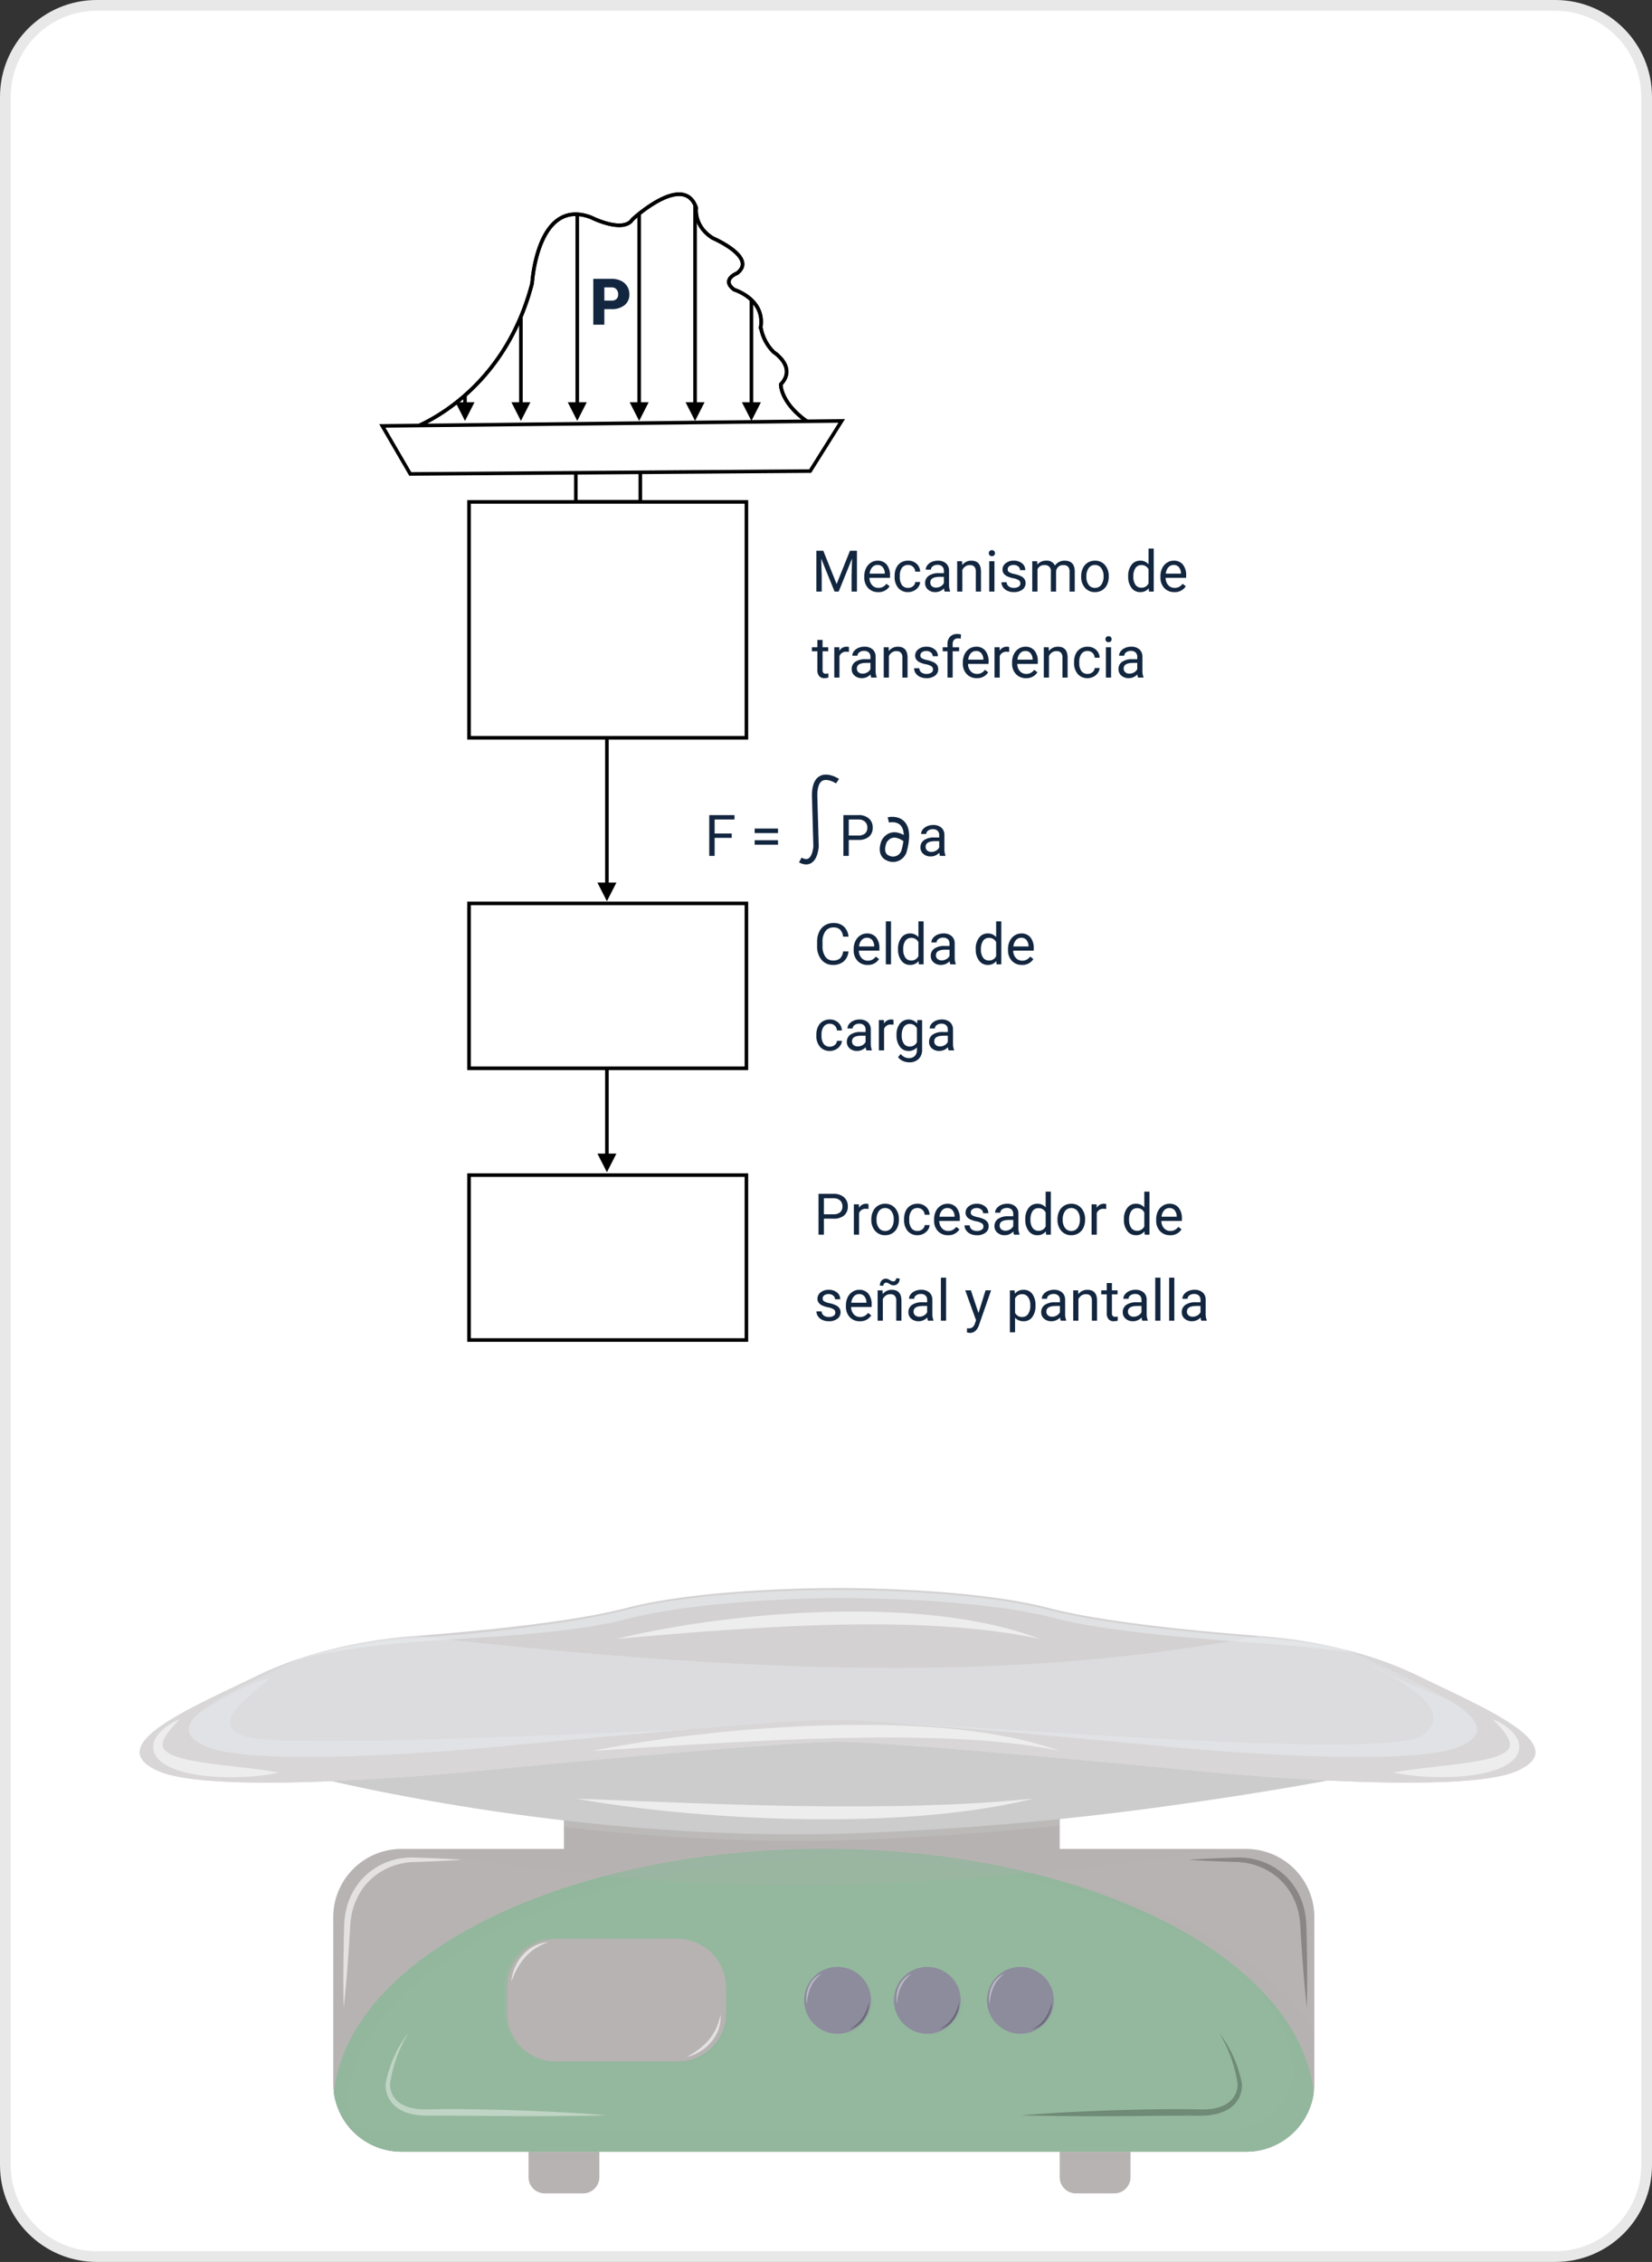<svg xmlns="http://www.w3.org/2000/svg" xmlns:xlink="http://www.w3.org/1999/xlink" width="461" height="631" viewBox="0 0 461 631">
  <rect x="0" y="0" width="461" height="631" fill="#333333" stroke="none"/>
  <defs>
    <clipPath id="clip-path">
      <path id="Trazado_714001" data-name="Trazado 714001" d="M903,8508.6s25.8-8.4,34.2-40.8c0,0,1.4-24,16.4-18.4,0,0,9,4.6,11.6.6,0,0,14.4-13.4,17.8-3.2,0,0-.8,5,4.6,8.4,0,0,12.6,5.4,6.8,9.8,0,0-4.6,1.8-.8,4.6,0,0,8.6,2.6,7.4,10.4a12.786,12.786,0,0,0,3.6,7s6.6,4.2,2,9c0,0-.2,5.6,8.6,11.2Z" fill="none" stroke="#000" stroke-miterlimit="10" stroke-width="1"/>
    </clipPath>
  </defs>
  <g id="Grupo_1013246" data-name="Grupo 1013246" transform="translate(2796 8898)">
    <g id="Trazado_715973" data-name="Trazado 715973" transform="translate(-2796 -8898)" fill="#fff">
      <path d="M 434 629.5 L 27 629.5 C 23.557 629.5 20.218 628.826 17.075 627.497 C 14.038 626.212 11.311 624.374 8.969 622.031 C 6.626 619.689 4.788 616.962 3.503 613.925 C 2.174 610.782 1.5 607.443 1.5 604 L 1.5 27 C 1.5 23.557 2.174 20.218 3.503 17.075 C 4.788 14.038 6.626 11.311 8.969 8.969 C 11.311 6.626 14.038 4.788 17.075 3.503 C 20.218 2.174 23.557 1.5 27 1.5 L 434 1.5 C 437.443 1.5 440.783 2.174 443.925 3.503 C 446.962 4.788 449.689 6.626 452.031 8.969 C 454.374 11.311 456.212 14.038 457.497 17.075 C 458.826 20.218 459.5 23.557 459.5 27 L 459.5 604 C 459.5 607.443 458.826 610.782 457.497 613.925 C 456.212 616.962 454.374 619.689 452.031 622.031 C 449.689 624.374 446.962 626.212 443.925 627.497 C 440.783 628.826 437.443 629.5 434 629.5 Z" stroke="none"/>
      <path d="M 27 3 C 23.759 3 20.616 3.634 17.659 4.885 C 14.802 6.093 12.234 7.824 10.029 10.029 C 7.824 12.234 6.093 14.802 4.885 17.659 C 3.634 20.616 3 23.759 3 27 L 3 604 C 3 607.241 3.634 610.384 4.885 613.341 C 6.093 616.198 7.824 618.766 10.029 620.971 C 12.234 623.176 14.802 624.907 17.659 626.115 C 20.616 627.366 23.759 628 27 628 L 434 628 C 437.241 628 440.384 627.366 443.341 626.115 C 446.198 624.907 448.766 623.176 450.971 620.971 C 453.176 618.766 454.907 616.198 456.115 613.341 C 457.366 610.384 458 607.241 458 604 L 458 27 C 458 23.759 457.366 20.616 456.115 17.659 C 454.907 14.802 453.176 12.234 450.971 10.029 C 448.766 7.824 446.198 6.093 443.341 4.885 C 440.384 3.634 437.241 3 434 3 L 27 3 M 27 0 L 434 0 C 448.912 0 461 12.088 461 27 L 461 604 C 461 618.912 448.912 631 434 631 L 27 631 C 12.088 631 0 618.912 0 604 L 0 27 C 0 12.088 12.088 0 27 0 Z" stroke="none" fill="#e8e8e8"/>
    </g>
    <g id="Grupo_1007949" data-name="Grupo 1007949" transform="translate(-2648.511 -8297.752)">
      <path id="Trazado_713950" data-name="Trazado 713950" d="M2872.786,4532.667v7.113a4.509,4.509,0,0,1-4.508,4.51h-10.741a4.511,4.511,0,0,1-4.51-4.51v-7.113Z" transform="translate(-2853.027 -4532.667)" fill="#b8b3b3"/>
      <rect id="Rectángulo_347031" data-name="Rectángulo 347031" width="19.759" height="2.247" transform="translate(0 0)" fill="#b8b3b3" opacity="0.2" style="mix-blend-mode: multiply;isolation: isolate"/>
    </g>
    <g id="Grupo_1007950" data-name="Grupo 1007950" transform="translate(-2500.288 -8297.752)">
      <path id="Trazado_713951" data-name="Trazado 713951" d="M3795.917,4532.667v7.113a4.509,4.509,0,0,1-4.508,4.51h-10.741a4.511,4.511,0,0,1-4.51-4.51v-7.113Z" transform="translate(-3776.157 -4532.667)" fill="#b8b3b3"/>
      <rect id="Rectángulo_347032" data-name="Rectángulo 347032" width="19.759" height="2.247" transform="translate(0 0)" fill="#b8b3b3" opacity="0.2" style="mix-blend-mode: multiply;isolation: isolate"/>
    </g>
    <g id="Grupo_1007951" data-name="Grupo 1007951" transform="translate(-2703.007 -8393.913)">
      <path id="Trazado_713952" data-name="Trazado 713952" d="M2787.422,3964.525v46.363a19.039,19.039,0,0,1-19.049,19.049h-235.69c-.132,0-.262,0-.392-.005a19.041,19.041,0,0,1-18.658-19.044v-46.363a19.049,19.049,0,0,1,19.05-19.049h45.326v-11.7h138.344v11.7h52.02a19.047,19.047,0,0,1,19.049,19.049Z" transform="translate(-2513.633 -3933.776)" fill="#b8b3b3"/>
      <path id="Trazado_713953" data-name="Trazado 713953" d="M3052.9,3933.776v5.174c-19.441,2.031-40.587,3.613-61.989,4.135a554.319,554.319,0,0,1-76.355-3.74v-5.569Z" transform="translate(-2850.182 -3933.776)" fill="#ccc" opacity="0.3" style="mix-blend-mode: multiply;isolation: isolate"/>
      <path id="Trazado_713954" data-name="Trazado 713954" d="M2824.8,4065.088v14.62a19.043,19.043,0,0,1-19.05,19.05h-235.69c-.132,0-.261,0-.391-.005a19.064,19.064,0,0,1-11.508-14.836c3.855-37.982,63.583-68.157,136.7-68.157C2755.373,4015.759,2806.716,4036.429,2824.8,4065.088Z" transform="translate(-2551.012 -4002.595)" fill="#b8b3b3" opacity="0.2" style="mix-blend-mode: multiply;isolation: isolate"/>
      <path id="Trazado_713955" data-name="Trazado 713955" d="M4000.563,4022.138c2.721-.2,5.442-.322,8.164-.447l4.082-.15,1.02-.035c.341-.008.7,0,1.05,0s.7.032,1.055.048c.351.033.7.067,1.052.106a18.79,18.79,0,0,1,7.923,2.917,18.376,18.376,0,0,1,3.279,2.743,18.685,18.685,0,0,1,2.55,3.436,19.24,19.24,0,0,1,1.7,3.922,21.985,21.985,0,0,1,.818,4.166c.074.7.1,1.413.124,2.1l.053,2.039.048,2.039.034,2.041c.1,5.439.132,10.883-.016,16.342-.613-5.417-1.044-10.848-1.411-16.282l-.14-2.038-.126-2.039L4031.7,4041c-.043-.672-.083-1.317-.169-1.971a19.259,19.259,0,0,0-2.375-7.366,17.3,17.3,0,0,0-5.209-5.655,18.17,18.17,0,0,0-3.419-1.849,19.243,19.243,0,0,0-3.753-1.1l-.972-.149c-.326-.031-.652-.071-.98-.1s-.651-.038-.991-.047l-1.02-.035-4.082-.149C4006.005,4022.46,4003.284,4022.34,4000.563,4022.138Z" transform="translate(-3761.811 -4007.416)" fill="#8a8686"/>
      <path id="Trazado_713956" data-name="Trazado 713956" d="M2564.2,4022.138c-2.721.2-5.442.322-8.163.447l-4.082.149-1.02.035c-.34.009-.66.032-.991.047s-.654.064-.98.1l-.972.149a19.235,19.235,0,0,0-3.753,1.1,18.172,18.172,0,0,0-3.42,1.849,17.3,17.3,0,0,0-5.209,5.655,19.255,19.255,0,0,0-2.375,7.366c-.087.653-.126,1.3-.169,1.971l-.121,2.039-.126,2.039-.141,2.038c-.366,5.435-.8,10.866-1.41,16.282-.148-5.459-.114-10.9-.016-16.342l.034-2.041.048-2.039.053-2.039c.025-.686.05-1.4.124-2.1a21.985,21.985,0,0,1,.818-4.166,19.227,19.227,0,0,1,1.7-3.922,18.684,18.684,0,0,1,2.55-3.436,18.383,18.383,0,0,1,3.278-2.743,18.794,18.794,0,0,1,7.923-2.917c.351-.039.7-.073,1.053-.106.352-.016.7-.041,1.055-.048s.709,0,1.05,0l1.02.035,4.082.15C2558.757,4021.816,2561.478,4021.936,2564.2,4022.138Z" transform="translate(-2528.352 -4007.416)" fill="#e3e1e1"/>
    </g>
    <path id="Trazado_713957" data-name="Trazado 713957" d="M2788.257,4074.8a19.051,19.051,0,0,1-18.852,16.3h-235.69a19.052,19.052,0,0,1-18.852-16.3c3.855-37.982,63.583-68.157,136.7-68.157S2784.4,4036.818,2788.257,4074.8Z" transform="translate(-5217.672 -12388.856)" fill="#94b89d"/>
    <g id="Grupo_1007956" data-name="Grupo 1007956" transform="translate(-2702.81 -8382.213)">
      <path id="Trazado_713958" data-name="Trazado 713958" d="M2788.257,4074.8a19.051,19.051,0,0,1-18.852,16.3h-235.69a19.052,19.052,0,0,1-18.852-16.3c3.855-37.982,63.583-68.157,136.7-68.157S2784.4,4036.818,2788.257,4074.8Z" transform="translate(-2514.863 -4006.643)" fill="#94b89d"/>
      <path id="Trazado_713959" data-name="Trazado 713959" d="M2518.339,4077.544c3.855-37.982,63.583-68.157,136.7-68.157,46.43,0,87.459,12.169,112.212,30.777-24.272-20.147-67.012-33.522-115.688-33.522-73.115,0-132.843,30.175-136.7,68.157a19.049,19.049,0,0,0,8.882,13.487A18.987,18.987,0,0,1,2518.339,4077.544Z" transform="translate(-2514.863 -4006.643)" fill="#94b89d" opacity="0.2" style="mix-blend-mode: screen;isolation: isolate"/>
      <path id="Trazado_713960" data-name="Trazado 713960" d="M2784.97,4234.608c6.873,7.959,11.076,16.691,12.009,25.882a19.05,19.05,0,0,1-18.852,16.3h-235.69a18.957,18.957,0,0,1-10.645-3.252,19.032,19.032,0,0,0,16.134,8.924h235.69a19.051,19.051,0,0,0,18.852-16.3C2801.308,4254.733,2795.088,4244.013,2784.97,4234.608Z" transform="translate(-2529.074 -4198.004)" fill="#94b89d" opacity="0.2" style="mix-blend-mode: multiply;isolation: isolate"/>
      <g id="Grupo_1007952" data-name="Grupo 1007952" transform="translate(47.719 24.818)">
        <path id="Trazado_713961" data-name="Trazado 713961" d="M2873.01,4174.666v7.181a13.457,13.457,0,0,1-13.456,13.457h-34.043c-.247,0-.492-.008-.736-.021h0a13.443,13.443,0,0,1-12.721-13.436v-7.181A13.456,13.456,0,0,1,2825,4161.22c.17-.007.341-.011.512-.011h34.043a13.446,13.446,0,0,1,13.456,13.457Z" transform="translate(-2812.053 -4161.209)" fill="#b8b3b3" opacity="0.3" style="mix-blend-mode: screen;isolation: isolate"/>
        <path id="Trazado_713962" data-name="Trazado 713962" d="M2880.987,4180.362v7.181A13.456,13.456,0,0,1,2867.53,4201h-34.043q-.37,0-.736-.02h0a13.443,13.443,0,0,1-12.721-13.437v-7.181a13.455,13.455,0,0,1,12.946-13.445c.17-.007.34-.011.512-.011h34.043a13.445,13.445,0,0,1,13.457,13.457Z" transform="translate(-2818.748 -4165.991)" fill="#94b89d" opacity="0.2" style="mix-blend-mode: multiply;isolation: isolate"/>
        <path id="Trazado_713963" data-name="Trazado 713963" d="M2877.568,4176.944v7.181a13.457,13.457,0,0,1-13.456,13.457h-34.043c-.247,0-.492-.007-.736-.021h0a13.444,13.444,0,0,1-12.721-13.436v-7.181a13.455,13.455,0,0,1,12.946-13.445c.17-.008.34-.011.512-.011h34.043a13.445,13.445,0,0,1,13.456,13.457Z" transform="translate(-2815.878 -4163.122)" fill="#b8b3b3"/>
        <path id="Trazado_713964" data-name="Trazado 713964" d="M2876.012,4193.616v2.318a4.478,4.478,0,0,1-4.6,4.343h-11.638c-.084,0-.168,0-.251-.007h0a4.81,4.81,0,0,1-1.509-.323,4.5,4.5,0,0,1-2.482-2.332,4.124,4.124,0,0,1-.358-1.682v-2.318a4.466,4.466,0,0,1,4.426-4.34c.058,0,.116,0,.175,0h11.638a4.813,4.813,0,0,1,1.792.342A4.347,4.347,0,0,1,2876.012,4193.616Z" transform="translate(-2848.249 -4184.767)" fill="#b8b3b3" opacity="0.3" style="mix-blend-mode: screen;isolation: isolate"/>
        <path id="Trazado_713965" data-name="Trazado 713965" d="M2843.708,4163.488l-13.319,33.073a13.508,13.508,0,0,1-7.261-7.223l11.9-25.839c.17-.008.34-.011.512-.011Z" transform="translate(-2821.35 -4163.122)" fill="#b8b3b3" opacity="0.3" style="mix-blend-mode: screen;isolation: isolate"/>
        <path id="Trazado_713966" data-name="Trazado 713966" d="M3027.958,4164.547l-13.3,33.035h-9.1l13.345-34.094h3.818A13.407,13.407,0,0,1,3027.958,4164.547Z" transform="translate(-2974.483 -4163.122)" fill="#b8b3b3" opacity="0.3" style="mix-blend-mode: screen;isolation: isolate"/>
        <path id="Trazado_713967" data-name="Trazado 713967" d="M2921.067,4163.488l-13.626,34.094h-10.858c-.247,0-.492-.007-.736-.021l13.476-34.074Z" transform="translate(-2882.392 -4163.122)" fill="#b8b3b3" opacity="0.3" style="mix-blend-mode: screen;isolation: isolate"/>
        <path id="Trazado_713968" data-name="Trazado 713968" d="M2823.128,4179.684a11.791,11.791,0,0,1,.948-3.953,12.881,12.881,0,0,1,2.178-3.494,12.256,12.256,0,0,1,1.506-1.429,11.334,11.334,0,0,1,1.743-1.121,10.4,10.4,0,0,1,3.916-1.121,18.2,18.2,0,0,0-3.555,1.743,15.269,15.269,0,0,0-1.552,1.168,15.472,15.472,0,0,0-1.373,1.365,17.62,17.62,0,0,0-2.218,3.2c-.313.576-.608,1.166-.869,1.774S2823.346,4179.044,2823.128,4179.684Z" transform="translate(-2821.35 -4167.385)" fill="#e3e1e1"/>
        <path id="Trazado_713969" data-name="Trazado 713969" d="M3127.863,4306.168c.6-.311,1.18-.636,1.739-1s1.1-.729,1.625-1.124a17.612,17.612,0,0,0,2.832-2.67,15.518,15.518,0,0,0,1.145-1.561,15.25,15.25,0,0,0,.923-1.708,18.177,18.177,0,0,0,1.193-3.775,10.391,10.391,0,0,1-.524,4.039,11.34,11.34,0,0,1-.848,1.891,12.233,12.233,0,0,1-1.188,1.7,12.87,12.87,0,0,1-3.129,2.674A11.788,11.788,0,0,1,3127.863,4306.168Z" transform="translate(-3077.155 -4272.958)" fill="#e3e1e1"/>
      </g>
      <g id="Grupo_1007953" data-name="Grupo 1007953" transform="translate(127.336 29.035)">
        <circle id="Elipse_8415" data-name="Elipse 8415" cx="9.331" cy="9.331" r="9.331" transform="translate(1.736 18.794) rotate(-67.5)" fill="#94b89d" opacity="0.2" style="mix-blend-mode: multiply;isolation: isolate"/>
        <circle id="Elipse_8416" data-name="Elipse 8416" cx="9.331" cy="9.331" r="9.331" transform="translate(0 13.196) rotate(-45)" fill="#8c8c9d"/>
        <circle id="Elipse_8417" data-name="Elipse 8417" cx="7.405" cy="7.405" r="7.405" transform="translate(2.724 13.196) rotate(-45)" fill="#8c8c9d" opacity="0.2" style="mix-blend-mode: multiply;isolation: isolate"/>
        <circle id="Elipse_8418" data-name="Elipse 8418" cx="5.683" cy="5.683" r="5.683" transform="translate(5.159 13.196) rotate(-45)" fill="#8c8c9d" opacity="0.2" style="mix-blend-mode: multiply;isolation: isolate"/>
        <path id="Trazado_713970" data-name="Trazado 713970" d="M3335.941,4231.986a7.555,7.555,0,0,1-.09-2.5,8.429,8.429,0,0,1,.67-2.441,7.138,7.138,0,0,1,1.433-2.1,6.36,6.36,0,0,1,2.076-1.406,11.145,11.145,0,0,0-1.758,1.693,9.3,9.3,0,0,0-1.252,2.036,9.139,9.139,0,0,0-.432,1.121c-.129.38-.225.772-.317,1.166A15.524,15.524,0,0,0,3335.941,4231.986Z" transform="translate(-3331.312 -4217.749)" fill="#babac4"/>
        <path id="Trazado_713971" data-name="Trazado 713971" d="M3415.96,4272.57a7.548,7.548,0,0,1-.359,2.477,8.417,8.417,0,0,1-1.1,2.282,7.122,7.122,0,0,1-1.786,1.807,6.357,6.357,0,0,1-2.294,1.012,11.142,11.142,0,0,0,2.033-1.351,9.3,9.3,0,0,0,1.6-1.78,9.037,9.037,0,0,0,.625-1.025c.195-.352.359-.719.521-1.091A15.534,15.534,0,0,0,3415.96,4272.57Z" transform="translate(-3393.964 -4258.906)" fill="#696976"/>
        <circle id="Elipse_8419" data-name="Elipse 8419" cx="3.225" cy="3.225" r="3.225" transform="translate(7.495 7.346)" fill="#8c8c9d" opacity="0.2" style="mix-blend-mode: screen;isolation: isolate"/>
      </g>
      <g id="Grupo_1007954" data-name="Grupo 1007954" transform="translate(153.295 29.584)">
        <circle id="Elipse_8420" data-name="Elipse 8420" cx="9.331" cy="9.331" r="9.331" transform="translate(0 13.196) rotate(-45)" fill="#94b89d" opacity="0.2" style="mix-blend-mode: multiply;isolation: isolate"/>
        <circle id="Elipse_8421" data-name="Elipse 8421" cx="9.331" cy="9.331" r="9.331" transform="matrix(0.23, -0.973, 0.973, 0.23, 1.056, 19.584)" fill="#8c8c9d"/>
        <circle id="Elipse_8422" data-name="Elipse 8422" cx="7.405" cy="7.405" r="7.405" transform="matrix(0.23, -0.973, 0.973, 0.23, 3.373, 18.152)" fill="#8c8c9d" opacity="0.2" style="mix-blend-mode: multiply;isolation: isolate"/>
        <circle id="Elipse_8423" data-name="Elipse 8423" cx="5.683" cy="5.683" r="5.683" transform="translate(4.856 15.722) rotate(-67.5)" fill="#8c8c9d" opacity="0.2" style="mix-blend-mode: multiply;isolation: isolate"/>
        <path id="Trazado_713972" data-name="Trazado 713972" d="M3572.523,4272.57a7.542,7.542,0,0,1-.359,2.477,8.41,8.41,0,0,1-1.1,2.282,7.121,7.121,0,0,1-1.785,1.807,6.36,6.36,0,0,1-2.294,1.012,11.133,11.133,0,0,0,2.033-1.351,9.3,9.3,0,0,0,1.6-1.78,9.037,9.037,0,0,0,.625-1.025c.195-.352.359-.719.521-1.091A15.534,15.534,0,0,0,3572.523,4272.57Z" transform="translate(-3551.347 -4259.455)" fill="#696976"/>
        <path id="Trazado_713973" data-name="Trazado 713973" d="M3492.5,4231.986a7.542,7.542,0,0,1-.09-2.5,8.4,8.4,0,0,1,.67-2.441,7.12,7.12,0,0,1,1.433-2.1,6.36,6.36,0,0,1,2.076-1.406,11.128,11.128,0,0,0-1.758,1.693,9.294,9.294,0,0,0-1.251,2.036,9.141,9.141,0,0,0-.432,1.121c-.128.38-.225.772-.317,1.166A15.582,15.582,0,0,0,3492.5,4231.986Z" transform="translate(-3488.695 -4218.298)" fill="#babac4"/>
        <circle id="Elipse_8424" data-name="Elipse 8424" cx="3.225" cy="3.225" r="3.225" transform="translate(6.598 6.797)" fill="#8c8c9d" opacity="0.2" style="mix-blend-mode: screen;isolation: isolate"/>
      </g>
      <g id="Grupo_1007955" data-name="Grupo 1007955" transform="translate(179.353 30.04)">
        <circle id="Elipse_8425" data-name="Elipse 8425" cx="9.331" cy="9.331" r="9.331" transform="translate(3.592 3.226)" fill="#94b89d" opacity="0.2" style="mix-blend-mode: multiply;isolation: isolate"/>
        <circle id="Elipse_8426" data-name="Elipse 8426" cx="9.331" cy="9.331" r="9.331" transform="translate(0 7.141) rotate(-22.5)" fill="#8c8c9d"/>
        <circle id="Elipse_8427" data-name="Elipse 8427" cx="7.405" cy="7.405" r="7.405" transform="matrix(0.23, -0.973, 0.973, 0.23, 3.284, 17.697)" fill="#8c8c9d" opacity="0.2" style="mix-blend-mode: multiply;isolation: isolate"/>
        <circle id="Elipse_8428" data-name="Elipse 8428" cx="5.683" cy="5.683" r="5.683" transform="translate(5.355 16.416) rotate(-76.717)" fill="#8c8c9d" opacity="0.2" style="mix-blend-mode: multiply;isolation: isolate"/>
        <path id="Trazado_713974" data-name="Trazado 713974" d="M3733.708,4273.073a7.544,7.544,0,0,1-.359,2.477,8.4,8.4,0,0,1-1.1,2.282,7.128,7.128,0,0,1-1.786,1.808,6.364,6.364,0,0,1-2.294,1.011,11.216,11.216,0,0,0,2.033-1.35,9.327,9.327,0,0,0,1.6-1.78,9.078,9.078,0,0,0,.625-1.025c.195-.351.36-.719.521-1.09A15.587,15.587,0,0,0,3733.708,4273.073Z" transform="translate(-3712.708 -4260.333)" fill="#696976"/>
        <path id="Trazado_713975" data-name="Trazado 713975" d="M3653.625,4231.986a7.548,7.548,0,0,1-.09-2.5,8.413,8.413,0,0,1,.67-2.441,7.144,7.144,0,0,1,1.433-2.1,6.362,6.362,0,0,1,2.076-1.406,11.135,11.135,0,0,0-1.758,1.693,9.276,9.276,0,0,0-1.252,2.036,9.1,9.1,0,0,0-.432,1.121c-.129.38-.225.772-.317,1.166A15.553,15.553,0,0,0,3653.625,4231.986Z" transform="translate(-3650.003 -4218.753)" fill="#babac4"/>
        <circle id="Elipse_8429" data-name="Elipse 8429" cx="3.225" cy="3.225" r="3.225" transform="translate(6.858 6.341)" fill="#8c8c9d" opacity="0.2" style="mix-blend-mode: screen;isolation: isolate"/>
      </g>
      <path id="Trazado_713976" data-name="Trazado 713976" d="M2610.915,4326.675q-.992,1.65-1.82,3.377c-.138.287-.275.575-.4.867s-.258.583-.376.877l-.185.439-.173.444-.173.443-.161.448c-.431,1.194-.786,2.412-1.1,3.637a37.28,37.28,0,0,0-.729,3.716l.006-.047c0,.047,0,.132,0,.2s.006.151.011.228c.011.153.028.307.048.461a6.658,6.658,0,0,0,.193.911,6.255,6.255,0,0,0,1.951,3.062,7.742,7.742,0,0,0,1.543,1.015,10.063,10.063,0,0,0,1.765.67c.312.074.615.167.935.217l.474.09.481.066c.319.051.644.075.969.1s.652.037.979.049.656.007.985,0l1.01-.017c2.742-.071,5.469-.062,8.2-.053s5.457.059,8.184.119,5.453.136,8.178.23,5.45.219,8.175.332c5.448.271,10.9.574,16.336,1.033-5.458.166-10.912.2-16.364.231h-4.089c-1.363,0-2.726,0-4.088,0l-4.088-.021-4.086-.028c-5.446-.039-10.9-.109-16.325-.082l-.509,0-.525,0c-.353,0-.7,0-1.059-.027s-.707-.033-1.062-.077-.708-.071-1.062-.134l-.53-.085-.528-.116c-.353-.068-.7-.182-1.048-.277a11.643,11.643,0,0,1-2.027-.843,8.8,8.8,0,0,1-1.813-1.3,7.662,7.662,0,0,1-1.4-1.757,7.585,7.585,0,0,1-.825-2.074,7.944,7.944,0,0,1-.184-1.1c-.017-.185-.028-.371-.03-.558,0-.094,0-.187,0-.283s.007-.184.02-.307l0-.03,0-.016a38.352,38.352,0,0,1,.974-3.777,33.02,33.02,0,0,1,1.38-3.636l.2-.443.209-.438.21-.437.222-.431c.147-.288.3-.571.461-.853s.318-.562.483-.838A31.378,31.378,0,0,1,2610.915,4326.675Z" transform="translate(-2590.175 -4275.288)" fill="#bfd4c4"/>
      <path id="Trazado_713977" data-name="Trazado 713977" d="M3764.492,4326.675a31.256,31.256,0,0,1,2.169,3.19c.165.277.329.555.483.838s.314.565.461.853l.222.431.21.438.209.438.2.443a33.118,33.118,0,0,1,1.38,3.636,38.56,38.56,0,0,1,.974,3.777l0,.016,0,.03c.012.124.016.208.019.307s0,.189,0,.283c0,.188-.013.373-.03.558a7.907,7.907,0,0,1-.183,1.1,7.643,7.643,0,0,1-2.224,3.831,8.787,8.787,0,0,1-1.812,1.3,11.667,11.667,0,0,1-2.027.843c-.348.1-.7.208-1.048.277l-.528.116-.53.085c-.354.063-.707.1-1.061.134s-.708.055-1.062.077-.706.022-1.059.027l-.525,0-.509,0c-5.426-.028-10.879.043-16.325.082l-4.087.028-4.087.021c-1.363.01-2.726.007-4.088,0h-4.089c-5.452-.029-10.906-.066-16.364-.231,5.441-.459,10.888-.763,16.336-1.033,2.725-.113,5.449-.241,8.175-.332s5.452-.171,8.178-.23,5.455-.1,8.184-.119,5.458-.019,8.2.053l1.01.017c.328,0,.658.014.985,0s.656-.015.979-.049.65-.051.969-.1l.481-.066.474-.09c.319-.05.623-.143.935-.217a10.055,10.055,0,0,0,1.765-.67,7.73,7.73,0,0,0,1.544-1.015,6.255,6.255,0,0,0,1.951-3.062,6.657,6.657,0,0,0,.193-.911c.02-.154.037-.308.048-.461,0-.077.01-.153.011-.228s0-.157,0-.2l.006.047a37.42,37.42,0,0,0-.729-3.716c-.312-1.225-.666-2.443-1.1-3.637l-.161-.448-.173-.443-.173-.444-.185-.439c-.119-.295-.245-.587-.376-.877s-.263-.58-.4-.867Q3765.483,4328.328,3764.492,4326.675Z" transform="translate(-3517.418 -4275.288)" fill="#6f8a76"/>
    </g>
    <path id="Trazado_713978" data-name="Trazado 713978" d="M2878.485,3945.476c-3.9.595-8,1.195-12.264,1.789a857.131,857.131,0,0,1-95.732,8.261c-38.856.946-75.49-3.052-102.542-7.32-5.787-.913-11.137-1.838-15.976-2.729h42.163v-11.7h138.344v11.7Z" transform="translate(-5332.766 -12327.689)" fill="#b8b3b3" opacity="0.2" style="mix-blend-mode: multiply;isolation: isolate"/>
    <g id="Grupo_1007957" data-name="Grupo 1007957" transform="translate(-2757 -8455)">
      <path id="Trazado_713979" data-name="Trazado 713979" d="M2772.191,3677.983s-12.479,2.7-32.588,6.032c-7.516,1.244-16.1,2.578-25.491,3.89a857.081,857.081,0,0,1-95.732,8.26c-38.856.946-75.49-3.052-102.542-7.32-9.582-1.511-17.963-3.057-24.814-4.429-12.794-2.561-20.257-4.519-20.257-4.519a75,75,0,0,1,8.3-5.551c17.11-10.218,61.393-31.088,139.314-32.5,63.568-1.149,119.692,20.5,142.711,30.821C2768.236,3675.872,2772.191,3677.983,2772.191,3677.983Z" transform="translate(-2423.656 -3627.599)" fill="#ccc"/>
      <path id="Trazado_713980" data-name="Trazado 713980" d="M2772.191,3677.983s-12.479,2.7-32.588,6.032c-11.708-.811-20.1-1.643-20.1-1.643s-84.072-8.222-101.12-8.222-101.122,8.222-101.122,8.222-11.44,1.134-26.234,2.044c-12.794-2.561-20.257-4.519-20.257-4.519a75,75,0,0,1,8.3-5.551c17.11-10.218,61.393-31.088,139.314-32.5,63.568-1.149,119.692,20.5,142.711,30.821C2768.236,3675.872,2772.191,3677.983,2772.191,3677.983Z" transform="translate(-2423.656 -3627.599)" fill="#ccc" opacity="0.3" style="mix-blend-mode: multiply;isolation: isolate"/>
      <path id="Trazado_713981" data-name="Trazado 713981" d="M2566.729,3599.9a3.894,3.894,0,0,1-.721,1.471,6.8,6.8,0,0,1-1.26,1.233,15.418,15.418,0,0,1-3.3,1.846c-16.557,7.11-88.234,0-88.234,0s-30.566-2.99-58.575-5.363c-18.442-1.564-35.775-2.86-42.545-2.86-7.375,0-27.3,1.539-47.529,3.286l-.124.011c-26.49,2.287-53.469,4.925-53.469,4.925s-71.675,7.11-88.233,0a15.478,15.478,0,0,1-3.3-1.846,6.744,6.744,0,0,1-1.259-1.233,3.853,3.853,0,0,1-.721-1.469c-.684-2.873,2.559-6.034,7.647-9.278,6.625-4.222,16.375-8.583,24.646-12.62.229-.11.456-.221.682-.329,12.494-5.987,27.756-9.761,43.9-10.975,14.637-1.1,42.973-3.647,58.866-7.807,22.083-5.778,58.89-5.554,58.89-5.554s36.807-.223,58.89,5.554c15.894,4.16,44.23,6.707,58.866,7.807,16.142,1.214,31.4,4.989,43.9,10.975.229.108.455.219.682.329,6.42,3.134,13.729,6.462,19.776,9.768C2561.941,3591.994,2567.611,3596.185,2566.729,3599.9Z" transform="translate(-2177.375 -3553.332)" fill="#d3d1d1"/>
      <path id="Trazado_713982" data-name="Trazado 713982" d="M2561.444,3674.306c-16.557,7.111-88.234,0-88.234,0s-84.072-8.222-101.12-8.222c-2.719,0-7.143.209-12.659.561-29.068,1.852-88.463,7.661-88.463,7.661s-71.675,7.111-88.233,0,8.81-17.555,27.017-26.445q.343-.167.682-.329a99.542,99.542,0,0,1,10.193-4.186,133.185,133.185,0,0,1,33.706-6.79c107.167,12.194,174.323,11.6,235.513,0,16.142,1.214,31.4,4.988,43.9,10.976.229.108.455.218.682.329C2552.635,3656.75,2578,3667.2,2561.444,3674.306Z" transform="translate(-2177.366 -3623.193)" fill="#e6e9ec" opacity="0.5" style="mix-blend-mode: multiply;isolation: isolate"/>
      <path id="Trazado_713983" data-name="Trazado 713983" d="M2402.2,3723.934l-3.084,3.719c-27.591,1.545-83.968,6.391-83.968,6.391s-66.439,4.229-83.749,0c-15.686-3.833,15.908-21.373,22.813-22.908,5.5-1.224-22.1,13.372-3.372,16.485C2268.166,3730.5,2374.252,3724.893,2402.2,3723.934Z" transform="translate(-2219.101 -3685.737)" fill="#e6e9ec" opacity="0.5" style="mix-blend-mode: multiply;isolation: isolate"/>
      <path id="Trazado_713984" data-name="Trazado 713984" d="M3463.283,3702.445l3.084,3.719c27.591,1.545,83.968,6.391,83.968,6.391s68.033,5.932,83.749,0-8.362-14.646-25.644-22.063c-.217-.093-.433-.185-.648-.275-3.06-1.289-4.489-2.819-7.868-3.856,8.419,4.444,24.792,12.435,14.719,19.771C3605.017,3713.141,3491.231,3703.405,3463.283,3702.445Z" transform="translate(-3256.808 -3665.001)" fill="#e6e9ec" opacity="0.5" style="mix-blend-mode: multiply;isolation: isolate"/>
      <path id="Trazado_713985" data-name="Trazado 713985" d="M2717.587,3571.558c-14.637-1.1-42.868-2.99-58.761-7.148-22.083-5.778-60.247-5.556-60.247-5.556s-36.807.111-58.89,5.889c-15.893,4.159-42.051,5.155-56.695,6.222-26.112,1.9-35.815,5.362-35.815,5.362a129.523,129.523,0,0,1,33.644-6.365c14.692-.825,42.973-3.648,58.866-7.806,22.083-5.778,58.89-5.555,58.89-5.555s36.807-.222,58.89,5.555c15.894,4.159,44.241,6.657,58.866,7.806,12.817,1.007,19.525,2.188,25.967,4.051C2742.568,3574.091,2733.729,3572.772,2717.587,3571.558Z" transform="translate(-2403.856 -3556.075)" fill="#e6e9ec" opacity="0.7" style="mix-blend-mode: screen;isolation: isolate"/>
      <path id="Trazado_713986" data-name="Trazado 713986" d="M2554.209,3678.091c-6.047-3.306-13.356-6.634-19.776-9.768-.227-.11-.454-.221-.682-.329a107.848,107.848,0,0,0-19.734-7.061q3.115,1.2,6.031,2.579c.211.1.421.2.63.3,5.927,2.856,12.675,5.889,18.257,8.9,7.138,3.852,12.373,7.671,11.558,11.053a3.536,3.536,0,0,1-.665,1.341,6.257,6.257,0,0,1-1.164,1.124,14.3,14.3,0,0,1-3.042,1.682c-15.286,6.48-81.46,0-81.46,0s-28.219-2.724-54.078-4.887c-17.026-1.426-33.028-2.606-39.278-2.606-6.809,0-25.2,1.4-43.879,2.995l-.115.01c-24.456,2.084-49.364,4.488-49.364,4.488s-66.172,6.48-81.458,0a14.342,14.342,0,0,1-3.044-1.682,6.183,6.183,0,0,1-1.162-1.124,3.5,3.5,0,0,1-.666-1.339c-.632-2.618,2.363-5.5,7.061-8.455,6.116-3.848,15.117-7.822,22.754-11.5.211-.1.421-.2.63-.3l.184-.086a100.756,100.756,0,0,0-11.3,4.568c-.227.108-.454.219-.682.329-8.272,4.038-18.021,8.4-24.646,12.62-5.088,3.244-8.332,6.405-7.647,9.278a3.854,3.854,0,0,0,.721,1.469,6.759,6.759,0,0,0,1.259,1.233,15.478,15.478,0,0,0,3.3,1.846c16.558,7.11,88.233,0,88.233,0s26.979-2.638,53.469-4.925l.124-.011c20.232-1.747,40.154-3.286,47.529-3.286,6.769,0,24.1,1.3,42.545,2.859,28.009,2.373,58.575,5.363,58.575,5.363s71.677,7.11,88.234,0a15.429,15.429,0,0,0,3.3-1.846,6.818,6.818,0,0,0,1.26-1.233,3.9,3.9,0,0,0,.721-1.471C2567.611,3686.508,2561.941,3682.317,2554.209,3678.091Z" transform="translate(-2177.375 -3643.655)" fill="#d8d6d6"/>
      <path id="Trazado_713987" data-name="Trazado 713987" d="M2936.458,3919.294c10.667.412,21.3.862,31.927,1.24l7.969.272,7.967.23,3.982.1c1.328.032,2.655.07,3.983.088l3.982.083,3.981.056c1.327.028,2.654.032,3.981.049l1.991.021,1.99,0c1.327.006,2.654.022,3.981.021s2.653-.015,3.98-.009c5.306-.029,10.613-.089,15.918-.238l1-.024.994-.035,1.989-.066,1.99-.066,1.989-.085,3.979-.177,3.978-.221,1-.053.993-.07,1.989-.136,1.991-.129,1.988-.162c2.656-.188,5.3-.473,7.965-.7-1.3.317-2.6.6-3.9.909l-.979.215-.983.193-1.967.385-1.969.38-1.977.329-1.98.322-.99.16-.992.143-3.974.544c-1.326.17-2.656.307-3.984.463-.664.073-1.329.158-1.994.218l-2,.185-2,.185-1,.09-1,.073-4,.292c-1.334.086-2.669.148-4,.224l-2,.106-2,.076c-1.335.045-2.671.108-4.007.138s-2.672.058-4.007.087-2.672.03-4.008.045l-2,.009-2-.01c-1.336-.011-2.672,0-4.007-.03l-4.006-.078-4-.113c-1.334-.04-2.668-.1-4-.153s-2.668-.105-4-.184q-8-.406-15.977-1.1t-15.922-1.686c-2.647-.343-5.292-.69-7.931-1.1-1.319-.2-2.638-.405-3.955-.62S2937.769,3919.55,2936.458,3919.294Z" transform="translate(-2814.573 -3860.532)" fill="#ededed"/>
      <path id="Trazado_713988" data-name="Trazado 713988" d="M3006.433,3601.777c1.2-.318,2.416-.591,3.626-.875s2.429-.528,3.646-.786c2.434-.511,4.878-.966,7.326-1.4q7.346-1.3,14.755-2.217l3.706-.442c1.235-.146,2.474-.262,3.711-.394s2.477-.247,3.716-.355l1.859-.164,1.861-.145c2.481-.206,4.968-.337,7.454-.491,2.488-.112,4.977-.226,7.468-.287,1.245-.034,2.491-.063,3.738-.069s2.492-.03,3.739-.029l3.74.042.935.012.935.026,1.87.059c4.985.172,9.971.476,14.934,1.037a143.353,143.353,0,0,1,14.793,2.33l.916.192.458.1.455.111,1.819.446,1.815.452q.454.108.9.246l.9.266,1.793.531c.6.179,1.2.344,1.782.558,1.175.419,2.352.822,3.517,1.252-1.226-.226-2.44-.479-3.656-.716-.6-.134-1.217-.228-1.828-.331l-1.831-.305-.914-.152-.456-.078-.459-.065-1.836-.252-1.832-.259-.458-.065-.46-.051-.92-.1c-4.9-.6-9.814-.968-14.732-1.236l-1.844-.1-.922-.048c-.307-.015-.616-.021-.923-.031l-3.693-.134c-1.231-.037-2.464-.043-3.695-.078-.616-.012-1.231-.032-1.847-.038l-1.849-.008-1.848-.013-.924-.01-.925,0-3.7.023-3.7.053c-.617.011-1.233.014-1.849.033l-1.849.054c-4.931.113-9.863.32-14.795.576l-1.85.091-1.849.109c-1.232.078-2.467.131-3.7.215q-3.7.229-7.4.484-7.4.511-14.8,1.138l-7.409.627Z" transform="translate(-2873.313 -3587.571)" fill="#ededed"/>
      <path id="Trazado_713989" data-name="Trazado 713989" d="M2208.273,3781.22c-.711.684-1.389,1.377-2.028,2.088a19.048,19.048,0,0,0-1.729,2.2,6.9,6.9,0,0,0-1.052,2.266,2.668,2.668,0,0,0-.037.981,1.979,1.979,0,0,0,.325.775,3.372,3.372,0,0,0,.664.693c.155.1.282.221.453.319.082.051.158.1.242.154l.262.144a13.913,13.913,0,0,0,2.361.96c.848.26,1.72.5,2.62.694.449.1.9.2,1.354.286s.911.176,1.375.246l.69.121.7.11.7.108.7.1c.466.073.934.137,1.4.2l.7.093c.236.026.472.056.707.088,1.886.24,3.784.456,5.692.677,3.816.456,7.661.869,11.535,1.6a55.3,55.3,0,0,1-5.812.9c-1.944.209-3.9.324-5.852.379l-1.468.026-1.47-.012c-.981-.011-1.962-.054-2.945-.11-.492-.021-.982-.065-1.474-.108s-.984-.085-1.477-.14l-.738-.087-.739-.1c-.492-.065-.985-.142-1.478-.226-.983-.176-1.97-.381-2.954-.629l-.737-.2c-.245-.068-.491-.149-.737-.224l-.368-.115-.368-.128c-.246-.086-.489-.17-.733-.274a14.372,14.372,0,0,1-2.887-1.486l-.35-.246c-.116-.086-.23-.182-.344-.273a7.769,7.769,0,0,1-.665-.6,6.164,6.164,0,0,1-1.1-1.589,4.484,4.484,0,0,1-.428-2,4.876,4.876,0,0,1,.416-1.865,8.074,8.074,0,0,1,1.958-2.653,14.643,14.643,0,0,1,2.442-1.82A15.753,15.753,0,0,1,2208.273,3781.22Z" transform="translate(-2197.023 -3744.629)" fill="#ededed"/>
      <path id="Trazado_713990" data-name="Trazado 713990" d="M4383.793,3781.22a15.76,15.76,0,0,1,2.672,1.3,14.663,14.663,0,0,1,2.442,1.82,8.081,8.081,0,0,1,1.958,2.653,4.885,4.885,0,0,1,.416,1.865,4.481,4.481,0,0,1-.428,2,6.163,6.163,0,0,1-1.1,1.589,7.841,7.841,0,0,1-.665.6c-.114.091-.229.187-.344.273l-.35.246a14.365,14.365,0,0,1-2.887,1.486c-.244.1-.487.188-.733.274l-.368.128-.368.115c-.245.074-.491.156-.736.224l-.737.2c-.984.248-1.971.453-2.954.629-.493.084-.986.16-1.478.226l-.738.1-.738.087c-.493.054-.984.1-1.476.14s-.983.088-1.475.108c-.983.056-1.964.1-2.945.11l-1.47.012-1.468-.026c-1.956-.055-3.908-.169-5.852-.379a55.307,55.307,0,0,1-5.812-.9c3.875-.73,7.72-1.144,11.536-1.6,1.908-.221,3.807-.437,5.692-.677.236-.031.471-.061.708-.088l.7-.093c.47-.06.938-.124,1.4-.2l.7-.1.7-.108.7-.11.691-.121c.463-.07.917-.163,1.375-.246s.905-.189,1.354-.286c.9-.19,1.772-.434,2.62-.694a13.919,13.919,0,0,0,2.36-.96l.263-.144c.084-.05.16-.1.242-.154.171-.1.3-.217.453-.319a3.359,3.359,0,0,0,.664-.693,1.983,1.983,0,0,0,.325-.775,2.668,2.668,0,0,0-.037-.981,6.9,6.9,0,0,0-1.052-2.266,19.075,19.075,0,0,0-1.729-2.2C4385.182,3782.6,4384.5,3781.9,4383.793,3781.22Z" transform="translate(-4006.315 -3744.629)" fill="#ededed"/>
      <path id="Trazado_713991" data-name="Trazado 713991" d="M2963.8,3798.329c1.339-.292,2.684-.542,4.029-.805s2.694-.487,4.043-.725q4.046-.7,8.11-1.3,8.125-1.2,16.3-2.075l2.042-.218,2.044-.2c1.363-.134,2.726-.263,4.091-.379s2.728-.246,4.094-.346l4.1-.3c1.366-.1,2.735-.174,4.1-.258s2.736-.153,4.1-.224c2.737-.144,5.478-.223,8.218-.323,2.742-.055,5.483-.122,8.227-.128,1.371,0,2.743-.011,4.115.01s2.744.02,4.116.053l4.116.122,1.029.031,1.029.05,2.057.1,2.056.1c.686.04,1.371.09,2.056.138l2.054.151c.685.053,1.37.093,2.054.163l4.1.4c1.366.144,2.731.321,4.094.491s2.724.373,4.082.584l2.036.319c.678.109,1.354.245,2.029.37l2.025.387,1.012.194,1.006.229,2.009.463,1,.233.5.119.5.137c1.324.372,2.65.729,3.966,1.112,1.3.442,2.6.869,3.895,1.322-1.35-.249-2.687-.524-4.025-.784-1.346-.228-2.694-.437-4.037-.656-2.7-.367-5.395-.73-8.1-.977-.677-.064-1.349-.151-2.028-.206l-2.033-.158-2.031-.165c-.676-.064-1.356-.088-2.034-.131l-2.035-.121c-.678-.038-1.354-.1-2.034-.117l-4.073-.173q-8.15-.272-16.308-.266c-2.72.026-5.439.012-8.16.081-2.72.025-5.441.1-8.162.17-2.721.082-5.442.156-8.163.271-2.722.083-5.442.226-8.164.334-5.443.247-10.886.542-16.332.85s-10.892.649-16.343,1Z" transform="translate(-2837.529 -3752.87)" fill="#ededed"/>
    </g>
    <path id="Trazado_713992" data-name="Trazado 713992" d="M903,8508.6s25.8-8.4,34.2-40.8c0,0,1.4-24,16.4-18.4,0,0,9,4.6,11.6.6,0,0,14.4-13.4,17.8-3.2,0,0-.8,5,4.6,8.4,0,0,12.6,5.4,6.8,9.8,0,0-4.6,1.8-.8,4.6,0,0,8.6,2.6,7.4,10.4a12.786,12.786,0,0,0,3.6,7s6.6,4.2,2,9c0,0-.2,5.6,8.6,11.2Z" transform="translate(-3584.712 -17286.785)" fill="#fff" stroke="#000" stroke-miterlimit="10" stroke-width="1"/>
    <path id="Trazado_715983" data-name="Trazado 715983" d="M0,0H18V9.4H0Z" transform="translate(-2635.312 -8767.385)" fill="#fff" stroke="#000" stroke-width="1"/>
    <path id="Trazado_715981" data-name="Trazado 715981" d="M0,0H77.4V65.8H0Z" transform="translate(-2665.112 -8757.985)" fill="#fff" stroke="#000" stroke-width="1"/>
    <path id="Trazado_715977" data-name="Trazado 715977" d="M0,0H77.4V46H0Z" transform="translate(-2665.112 -8645.985)" fill="#fff" stroke="#000" stroke-width="1"/>
    <path id="Trazado_715974" data-name="Trazado 715974" d="M0,0H77.4V46H0Z" transform="translate(-2665.112 -8570.186)" fill="#fff" stroke="#000" stroke-width="1"/>
    <path id="Trazado_713993" data-name="Trazado 713993" d="M958.075,8715.8l-2.651-5.2h5.3Z" transform="translate(-3584.712 -17286.785)"/>
    <path id="Trazado_715976" data-name="Trazado 715976" d="M0,0V25.2" transform="translate(-2626.637 -8600.186)" fill="none" stroke="#000" stroke-width="1"/>
    <path id="Trazado_713994" data-name="Trazado 713994" d="M958.075,8640.2l-2.651-5.2h5.3Z" transform="translate(-3584.712 -17286.785)"/>
    <path id="Trazado_715979" data-name="Trazado 715979" d="M0,0V41.6" transform="translate(-2626.637 -8692.186)" fill="none" stroke="#000" stroke-width="1"/>
    <g id="Grupo_1007966" data-name="Grupo 1007966" transform="translate(-3584.712 -17286.785)" clip-path="url(#clip-path)">
      <g id="Grupo_1007965" data-name="Grupo 1007965">
        <g id="Grupo_1007959" data-name="Grupo 1007959">
          <path id="Trazado_713995" data-name="Trazado 713995" d="M967.075,8506.2l-2.651-5.2h5.3Z"/>
          <line id="Línea_2448" data-name="Línea 2448" y2="63.2" transform="translate(967.075 8439)" fill="none" stroke="#000" stroke-miterlimit="10" stroke-width="1"/>
        </g>
        <g id="Grupo_1007960" data-name="Grupo 1007960">
          <path id="Trazado_713996" data-name="Trazado 713996" d="M982.675,8506.2l-2.651-5.2h5.3Z"/>
          <line id="Línea_2449" data-name="Línea 2449" y2="63.2" transform="translate(982.675 8439)" fill="none" stroke="#000" stroke-miterlimit="10" stroke-width="1"/>
        </g>
        <g id="Grupo_1007961" data-name="Grupo 1007961">
          <path id="Trazado_713997" data-name="Trazado 713997" d="M998.4,8506.2l-2.651-5.2h5.3Z"/>
          <line id="Línea_2450" data-name="Línea 2450" y2="63.2" transform="translate(998.4 8439)" fill="none" stroke="#000" stroke-miterlimit="10" stroke-width="1"/>
        </g>
        <g id="Grupo_1007962" data-name="Grupo 1007962">
          <path id="Trazado_713998" data-name="Trazado 713998" d="M918.475,8506.2l-2.651-5.2h5.3Z"/>
          <line id="Línea_2451" data-name="Línea 2451" y2="63.2" transform="translate(918.475 8439)" fill="none" stroke="#000" stroke-miterlimit="10" stroke-width="1"/>
        </g>
        <g id="Grupo_1007963" data-name="Grupo 1007963">
          <path id="Trazado_713999" data-name="Trazado 713999" d="M934.075,8506.2l-2.651-5.2h5.3Z"/>
          <line id="Línea_2452" data-name="Línea 2452" y2="63.2" transform="translate(934.075 8439)" fill="none" stroke="#000" stroke-miterlimit="10" stroke-width="1"/>
        </g>
        <g id="Grupo_1007964" data-name="Grupo 1007964">
          <path id="Trazado_714000" data-name="Trazado 714000" d="M949.8,8506.2l-2.651-5.2h5.3Z"/>
          <line id="Línea_2453" data-name="Línea 2453" y2="63.2" transform="translate(949.8 8439)" fill="none" stroke="#000" stroke-miterlimit="10" stroke-width="1"/>
        </g>
      </g>
    </g>
    <path id="Trazado_714002" data-name="Trazado 714002" d="M903,8508.6s25.8-8.4,34.2-40.8c0,0,1.4-24,16.4-18.4,0,0,9,4.6,11.6.6,0,0,14.4-13.4,17.8-3.2,0,0-.8,5,4.6,8.4,0,0,12.6,5.4,6.8,9.8,0,0-4.6,1.8-.8,4.6,0,0,8.6,2.6,7.4,10.4a12.786,12.786,0,0,0,3.6,7s6.6,4.2,2,9c0,0-.2,5.6,8.6,11.2Z" transform="translate(-3584.712 -17286.785)" fill="none" stroke="#000" stroke-miterlimit="10" stroke-width="1"/>
    <path id="Trazado_715982" data-name="Trazado 715982" d="M3.258-11.375,6.977-2.094,10.7-11.375h1.945V0h-1.5V-4.43l.141-4.781L7.547,0H6.4L2.672-9.187,2.82-4.43V0H1.32V-11.375ZM18.57.156a3.693,3.693,0,0,1-2.8-1.129A4.19,4.19,0,0,1,14.7-3.992v-.266a5.073,5.073,0,0,1,.48-2.246A3.748,3.748,0,0,1,16.52-8.051a3.378,3.378,0,0,1,1.871-.559,3.166,3.166,0,0,1,2.563,1.086,4.7,4.7,0,0,1,.914,3.109v.6H16.141a3,3,0,0,0,.73,2.02,2.3,2.3,0,0,0,1.777.77,2.517,2.517,0,0,0,1.3-.312,3.259,3.259,0,0,0,.93-.828l.883.688A3.55,3.55,0,0,1,18.57.156Zm-.18-7.578a1.928,1.928,0,0,0-1.469.637A3.1,3.1,0,0,0,16.188-5h4.234v-.109a2.753,2.753,0,0,0-.594-1.707A1.815,1.815,0,0,0,18.391-7.422Zm8.539,6.4a2.082,2.082,0,0,0,1.352-.469,1.649,1.649,0,0,0,.641-1.172h1.367a2.621,2.621,0,0,1-.5,1.383,3.293,3.293,0,0,1-1.23,1.047A3.55,3.55,0,0,1,26.93.156,3.482,3.482,0,0,1,24.184-1a4.59,4.59,0,0,1-1.02-3.152v-.242a5.089,5.089,0,0,1,.453-2.2,3.451,3.451,0,0,1,1.3-1.492,3.7,3.7,0,0,1,2-.531,3.39,3.39,0,0,1,2.363.852,3.043,3.043,0,0,1,1,2.211H28.922A1.992,1.992,0,0,0,28.3-6.895a1.932,1.932,0,0,0-1.379-.527,2.023,2.023,0,0,0-1.707.793,3.724,3.724,0,0,0-.605,2.293v.273a3.65,3.65,0,0,0,.6,2.25A2.033,2.033,0,0,0,26.93-1.023ZM37.133,0a3.036,3.036,0,0,1-.2-.891A3.225,3.225,0,0,1,34.523.156a2.984,2.984,0,0,1-2.051-.707,2.287,2.287,0,0,1-.8-1.793,2.39,2.39,0,0,1,1-2.051,4.733,4.733,0,0,1,2.824-.73h1.406v-.664A1.623,1.623,0,0,0,36.453-7a1.821,1.821,0,0,0-1.336-.449,2.107,2.107,0,0,0-1.3.391,1.151,1.151,0,0,0-.523.945H31.844a2,2,0,0,1,.449-1.223,3.066,3.066,0,0,1,1.219-.934A4.1,4.1,0,0,1,35.2-8.609a3.342,3.342,0,0,1,2.289.73,2.635,2.635,0,0,1,.859,2.012v3.891a4.757,4.757,0,0,0,.3,1.852V0Zm-2.4-1.1a2.54,2.54,0,0,0,1.289-.352,2.127,2.127,0,0,0,.883-.914V-4.1H35.773q-2.656,0-2.656,1.555a1.316,1.316,0,0,0,.453,1.063A1.742,1.742,0,0,0,34.734-1.1Zm7.25-7.352.047,1.063a3.08,3.08,0,0,1,2.531-1.219q2.68,0,2.7,3.023V0H45.82V-5.594A1.946,1.946,0,0,0,45.4-6.945a1.675,1.675,0,0,0-1.277-.437,2.086,2.086,0,0,0-1.234.375,2.546,2.546,0,0,0-.828.984V0H40.617V-8.453ZM51.016,0H49.57V-8.453h1.445ZM49.453-10.7a.863.863,0,0,1,.215-.594.807.807,0,0,1,.637-.242.819.819,0,0,1,.641.242.854.854,0,0,1,.219.594.826.826,0,0,1-.219.586.834.834,0,0,1-.641.234.821.821,0,0,1-.637-.234A.834.834,0,0,1,49.453-10.7Zm8.8,8.453a1.064,1.064,0,0,0-.441-.91,4.249,4.249,0,0,0-1.539-.559,7.277,7.277,0,0,1-1.742-.562,2.479,2.479,0,0,1-.953-.781,1.869,1.869,0,0,1-.309-1.078,2.193,2.193,0,0,1,.879-1.758,3.432,3.432,0,0,1,2.246-.719,3.532,3.532,0,0,1,2.332.742,2.357,2.357,0,0,1,.895,1.9H58.164a1.3,1.3,0,0,0-.5-1.023,1.888,1.888,0,0,0-1.27-.43,1.976,1.976,0,0,0-1.234.344,1.082,1.082,0,0,0-.445.9.877.877,0,0,0,.414.789,5.1,5.1,0,0,0,1.5.508,7.8,7.8,0,0,1,1.754.578,2.558,2.558,0,0,1,1,.809A1.988,1.988,0,0,1,59.7-2.344a2.163,2.163,0,0,1-.906,1.816,3.8,3.8,0,0,1-2.352.684,4.257,4.257,0,0,1-1.8-.359,2.922,2.922,0,0,1-1.223-1A2.42,2.42,0,0,1,52.977-2.6h1.445A1.5,1.5,0,0,0,55-1.449a2.258,2.258,0,0,0,1.434.426,2.331,2.331,0,0,0,1.316-.332A1.02,1.02,0,0,0,58.25-2.242Zm4.688-6.211.039.938a3.122,3.122,0,0,1,2.508-1.094A2.417,2.417,0,0,1,67.9-7.25,3.2,3.2,0,0,1,69-8.234a3.242,3.242,0,0,1,1.6-.375q2.781,0,2.828,2.945V0H71.977V-5.578a1.941,1.941,0,0,0-.414-1.355,1.823,1.823,0,0,0-1.391-.449,1.916,1.916,0,0,0-1.336.48,1.949,1.949,0,0,0-.617,1.293V0H66.766V-5.539a1.613,1.613,0,0,0-1.8-1.844,1.934,1.934,0,0,0-1.945,1.211V0H61.57V-8.453ZM75.219-4.3a4.993,4.993,0,0,1,.488-2.234A3.643,3.643,0,0,1,77.066-8.07a3.7,3.7,0,0,1,1.988-.539,3.565,3.565,0,0,1,2.793,1.2,4.6,4.6,0,0,1,1.066,3.18v.1a5.036,5.036,0,0,1-.473,2.215A3.589,3.589,0,0,1,81.09-.391a3.743,3.743,0,0,1-2.02.547,3.556,3.556,0,0,1-2.785-1.2A4.575,4.575,0,0,1,75.219-4.2Zm1.453.172a3.616,3.616,0,0,0,.652,2.258,2.088,2.088,0,0,0,1.746.852,2.075,2.075,0,0,0,1.75-.863A3.955,3.955,0,0,0,81.469-4.3a3.61,3.61,0,0,0-.66-2.254,2.1,2.1,0,0,0-1.754-.863,2.075,2.075,0,0,0-1.727.852A3.925,3.925,0,0,0,76.672-4.133ZM88.336-4.3a4.952,4.952,0,0,1,.922-3.129,2.915,2.915,0,0,1,2.414-1.184,2.932,2.932,0,0,1,2.352,1.016V-12h1.445V0H94.141l-.07-.906A2.943,2.943,0,0,1,91.656.156a2.887,2.887,0,0,1-2.395-1.2,5.008,5.008,0,0,1-.926-3.141Zm1.445.164a3.749,3.749,0,0,0,.594,2.25,1.92,1.92,0,0,0,1.641.813A2.109,2.109,0,0,0,94.023-2.3V-6.187a2.125,2.125,0,0,0-1.992-1.2,1.929,1.929,0,0,0-1.656.82A4.128,4.128,0,0,0,89.781-4.133ZM101.219.156a3.693,3.693,0,0,1-2.8-1.129,4.19,4.19,0,0,1-1.078-3.02v-.266a5.073,5.073,0,0,1,.48-2.246,3.748,3.748,0,0,1,1.344-1.547,3.378,3.378,0,0,1,1.871-.559A3.166,3.166,0,0,1,103.6-7.523a4.7,4.7,0,0,1,.914,3.109v.6H98.789a3,3,0,0,0,.73,2.02,2.3,2.3,0,0,0,1.777.77,2.517,2.517,0,0,0,1.3-.312,3.259,3.259,0,0,0,.93-.828l.883.688A3.55,3.55,0,0,1,101.219.156Zm-.18-7.578a1.928,1.928,0,0,0-1.469.637A3.1,3.1,0,0,0,98.836-5h4.234v-.109a2.753,2.753,0,0,0-.594-1.707A1.815,1.815,0,0,0,101.039-7.422ZM3.055,13.5v2.047H4.633v1.117H3.055v5.249a1.173,1.173,0,0,0,.211.763.888.888,0,0,0,.719.254,3.5,3.5,0,0,0,.688-.094V24a4.215,4.215,0,0,1-1.109.155A1.8,1.8,0,0,1,2.1,23.57a2.517,2.517,0,0,1-.492-1.664V16.664H.07V15.547H1.609V13.5Zm7.352,3.344a4.331,4.331,0,0,0-.711-.055A1.9,1.9,0,0,0,7.766,18v6H6.32V15.547H7.727l.023.977a2.251,2.251,0,0,1,2.016-1.133,1.477,1.477,0,0,1,.641.109ZM16.641,24a3.036,3.036,0,0,1-.2-.891,3.225,3.225,0,0,1-2.406,1.047,2.984,2.984,0,0,1-2.051-.707,2.287,2.287,0,0,1-.8-1.793,2.39,2.39,0,0,1,1-2.051,4.733,4.733,0,0,1,2.824-.73h1.406v-.664A1.623,1.623,0,0,0,15.961,17a1.821,1.821,0,0,0-1.336-.449,2.108,2.108,0,0,0-1.3.391,1.151,1.151,0,0,0-.523.945H11.352a2,2,0,0,1,.449-1.223,3.066,3.066,0,0,1,1.219-.934,4.1,4.1,0,0,1,1.691-.344,3.342,3.342,0,0,1,2.289.73,2.635,2.635,0,0,1,.859,2.012v3.891a4.757,4.757,0,0,0,.3,1.852V24Zm-2.4-1.1a2.54,2.54,0,0,0,1.289-.352,2.127,2.127,0,0,0,.883-.914V19.9H15.281q-2.656,0-2.656,1.555a1.316,1.316,0,0,0,.453,1.063A1.742,1.742,0,0,0,14.242,22.9Zm7.25-7.352.047,1.063a3.08,3.08,0,0,1,2.531-1.219q2.68,0,2.7,3.023V24H25.328V18.406a1.946,1.946,0,0,0-.418-1.352,1.675,1.675,0,0,0-1.277-.437,2.086,2.086,0,0,0-1.234.375,2.546,2.546,0,0,0-.828.984V24H20.125V15.547Zm12.383,6.211a1.064,1.064,0,0,0-.441-.91,4.249,4.249,0,0,0-1.539-.559,7.277,7.277,0,0,1-1.742-.562,2.479,2.479,0,0,1-.953-.781,1.869,1.869,0,0,1-.309-1.078,2.193,2.193,0,0,1,.879-1.758,3.432,3.432,0,0,1,2.246-.719,3.532,3.532,0,0,1,2.332.742,2.357,2.357,0,0,1,.895,1.9H33.789a1.3,1.3,0,0,0-.5-1.023,1.888,1.888,0,0,0-1.27-.43,1.976,1.976,0,0,0-1.234.344,1.082,1.082,0,0,0-.445.9.877.877,0,0,0,.414.789,5.1,5.1,0,0,0,1.5.508A7.8,7.8,0,0,1,34,19.7a2.558,2.558,0,0,1,1,.809,1.988,1.988,0,0,1,.324,1.152,2.163,2.163,0,0,1-.906,1.816,3.8,3.8,0,0,1-2.352.684,4.257,4.257,0,0,1-1.8-.359,2.922,2.922,0,0,1-1.223-1A2.42,2.42,0,0,1,28.6,21.4h1.445a1.5,1.5,0,0,0,.582,1.152,2.258,2.258,0,0,0,1.434.426,2.331,2.331,0,0,0,1.316-.332A1.02,1.02,0,0,0,33.875,21.758ZM37.914,24V16.664H36.578V15.547h1.336V14.68a2.878,2.878,0,0,1,.727-2.1,2.745,2.745,0,0,1,2.055-.742,3.816,3.816,0,0,1,.992.132l-.078,1.165a4.151,4.151,0,0,0-.781-.07,1.41,1.41,0,0,0-1.086.411,1.669,1.669,0,0,0-.383,1.18v.893h1.8v1.117h-1.8V24Zm8.164.156a3.693,3.693,0,0,1-2.8-1.129,4.19,4.19,0,0,1-1.078-3.02v-.266a5.073,5.073,0,0,1,.48-2.246,3.748,3.748,0,0,1,1.344-1.547,3.378,3.378,0,0,1,1.871-.559,3.166,3.166,0,0,1,2.563,1.086,4.7,4.7,0,0,1,.914,3.109v.6H43.648a3,3,0,0,0,.73,2.02,2.3,2.3,0,0,0,1.777.77,2.517,2.517,0,0,0,1.3-.312,3.259,3.259,0,0,0,.93-.828l.883.688A3.55,3.55,0,0,1,46.078,24.156Zm-.18-7.578a1.928,1.928,0,0,0-1.469.637A3.1,3.1,0,0,0,43.7,19H47.93v-.109a2.753,2.753,0,0,0-.594-1.707A1.815,1.815,0,0,0,45.9,16.578Zm9.234.266a4.331,4.331,0,0,0-.711-.055A1.9,1.9,0,0,0,52.492,18v6H51.047V15.547h1.406l.023.977a2.251,2.251,0,0,1,2.016-1.133,1.477,1.477,0,0,1,.641.109Zm4.688,7.313a3.693,3.693,0,0,1-2.8-1.129,4.19,4.19,0,0,1-1.078-3.02v-.266a5.073,5.073,0,0,1,.48-2.246,3.748,3.748,0,0,1,1.344-1.547,3.378,3.378,0,0,1,1.871-.559A3.166,3.166,0,0,1,62.2,16.477a4.7,4.7,0,0,1,.914,3.109v.6H57.391a3,3,0,0,0,.73,2.02,2.3,2.3,0,0,0,1.777.77,2.517,2.517,0,0,0,1.3-.312,3.259,3.259,0,0,0,.93-.828l.883.688A3.55,3.55,0,0,1,59.82,24.156Zm-.18-7.578a1.928,1.928,0,0,0-1.469.637A3.1,3.1,0,0,0,57.438,19h4.234v-.109a2.753,2.753,0,0,0-.594-1.707A1.815,1.815,0,0,0,59.641,16.578Zm6.516-1.031.047,1.063a3.08,3.08,0,0,1,2.531-1.219q2.68,0,2.7,3.023V24H69.992V18.406a1.946,1.946,0,0,0-.418-1.352,1.675,1.675,0,0,0-1.277-.437,2.086,2.086,0,0,0-1.234.375,2.546,2.546,0,0,0-.828.984V24H64.789V15.547Zm10.852,7.43a2.082,2.082,0,0,0,1.352-.469A1.649,1.649,0,0,0,79,21.336h1.367a2.621,2.621,0,0,1-.5,1.383,3.293,3.293,0,0,1-1.23,1.047,3.55,3.55,0,0,1-1.629.391A3.482,3.482,0,0,1,74.262,23a4.59,4.59,0,0,1-1.02-3.152v-.242a5.089,5.089,0,0,1,.453-2.2A3.451,3.451,0,0,1,75,15.922a3.7,3.7,0,0,1,2-.531,3.39,3.39,0,0,1,2.363.852,3.043,3.043,0,0,1,1,2.211H79a1.992,1.992,0,0,0-.621-1.348A1.932,1.932,0,0,0,77,16.578a2.023,2.023,0,0,0-1.707.793,3.724,3.724,0,0,0-.605,2.293v.273a3.65,3.65,0,0,0,.6,2.25A2.033,2.033,0,0,0,77.008,22.977ZM83.563,24H82.117V15.547h1.445ZM82,13.3a.863.863,0,0,1,.215-.594.807.807,0,0,1,.637-.242.819.819,0,0,1,.641.242.854.854,0,0,1,.219.594.826.826,0,0,1-.219.586.834.834,0,0,1-.641.234.821.821,0,0,1-.637-.234A.834.834,0,0,1,82,13.3ZM91.094,24a3.036,3.036,0,0,1-.2-.891,3.225,3.225,0,0,1-2.406,1.047,2.984,2.984,0,0,1-2.051-.707,2.288,2.288,0,0,1-.8-1.793,2.39,2.39,0,0,1,1-2.051,4.733,4.733,0,0,1,2.824-.73h1.406v-.664A1.623,1.623,0,0,0,90.414,17a1.821,1.821,0,0,0-1.336-.449,2.108,2.108,0,0,0-1.3.391,1.151,1.151,0,0,0-.523.945H85.8a2,2,0,0,1,.449-1.223,3.066,3.066,0,0,1,1.219-.934,4.1,4.1,0,0,1,1.691-.344,3.342,3.342,0,0,1,2.289.73,2.635,2.635,0,0,1,.859,2.012v3.891a4.757,4.757,0,0,0,.3,1.852V24Zm-2.4-1.1a2.54,2.54,0,0,0,1.289-.352,2.127,2.127,0,0,0,.883-.914V19.9H89.734q-2.656,0-2.656,1.555a1.316,1.316,0,0,0,.453,1.063A1.742,1.742,0,0,0,88.7,22.9Z" transform="translate(-2569.512 -8732.978)" fill="#12263f"/>
    <path id="Trazado_715980" data-name="Trazado 715980" d="M7.594-5.023H2.82V0H1.32V-11.375H8.367v1.227H2.82v3.9H7.594ZM20.508-6.359H13.992V-7.617h6.516Zm0,3.242H13.992v-1.25h6.516ZM40.25-4.453V0h-1.5V-11.375h4.2a4.215,4.215,0,0,1,2.926.953A3.231,3.231,0,0,1,46.93-7.9a3.189,3.189,0,0,1-1.035,2.551,4.4,4.4,0,0,1-2.965.895Zm0-1.227h2.7a2.7,2.7,0,0,0,1.844-.567,2.075,2.075,0,0,0,.641-1.64,2.143,2.143,0,0,0-.641-1.628,2.525,2.525,0,0,0-1.758-.634H40.25ZM65.719,0a3.036,3.036,0,0,1-.2-.891A3.225,3.225,0,0,1,63.109.156a2.984,2.984,0,0,1-2.051-.707,2.287,2.287,0,0,1-.8-1.793,2.39,2.39,0,0,1,1-2.051,4.733,4.733,0,0,1,2.824-.73h1.406v-.664A1.623,1.623,0,0,0,65.039-7,1.821,1.821,0,0,0,63.7-7.445a2.107,2.107,0,0,0-1.3.391,1.151,1.151,0,0,0-.523.945H60.43a2,2,0,0,1,.449-1.223A3.066,3.066,0,0,1,62.1-8.266a4.1,4.1,0,0,1,1.691-.344,3.342,3.342,0,0,1,2.289.73,2.635,2.635,0,0,1,.859,2.012v3.891a4.757,4.757,0,0,0,.3,1.852V0Zm-2.4-1.1a2.54,2.54,0,0,0,1.289-.352,2.127,2.127,0,0,0,.883-.914V-4.1H64.359Q61.7-4.1,61.7-2.547a1.316,1.316,0,0,0,.453,1.063A1.742,1.742,0,0,0,63.32-1.1Z" transform="translate(-2599.399 -8659.241)" fill="#12263f"/>
    <path id="Trazado_715984" data-name="Trazado 715984" d="M4.052-4.342V0H.967V-12.8H6.073a5.948,5.948,0,0,1,2.6.541,4.074,4.074,0,0,1,1.749,1.538,4.2,4.2,0,0,1,.62,2.263A3.7,3.7,0,0,1,9.7-5.462,5.561,5.561,0,0,1,6.021-4.342Zm0-2.382H6.073A1.906,1.906,0,0,0,7.44-7.172a1.665,1.665,0,0,0,.47-1.266A2.059,2.059,0,0,0,7.427-9.87a1.712,1.712,0,0,0-1.318-.545H4.052Z" transform="translate(-2631.406 -8807.419)" fill="#12263f"/>
    <path id="Trazado_715978" data-name="Trazado 715978" d="M9.688-3.609A4.185,4.185,0,0,1,8.355-.824a4.365,4.365,0,0,1-2.98.98,4.008,4.008,0,0,1-3.23-1.445A5.815,5.815,0,0,1,.93-5.156V-6.25A6.481,6.481,0,0,1,1.5-9.039,4.231,4.231,0,0,1,3.1-10.887a4.47,4.47,0,0,1,2.406-.645A4.11,4.11,0,0,1,8.414-10.52a4.235,4.235,0,0,1,1.273,2.8H8.18a3.268,3.268,0,0,0-.848-1.975A2.565,2.565,0,0,0,5.508-10.3,2.684,2.684,0,0,0,3.254-9.241a4.882,4.882,0,0,0-.816,3.026v1.1a5.018,5.018,0,0,0,.773,2.948A2.5,2.5,0,0,0,5.375-1.07a2.887,2.887,0,0,0,1.918-.566A3.143,3.143,0,0,0,8.18-3.609ZM15.016.156a3.693,3.693,0,0,1-2.8-1.129,4.19,4.19,0,0,1-1.078-3.02v-.266a5.073,5.073,0,0,1,.48-2.246,3.748,3.748,0,0,1,1.344-1.547,3.378,3.378,0,0,1,1.871-.559A3.166,3.166,0,0,1,17.4-7.523a4.7,4.7,0,0,1,.914,3.109v.6H12.586a3,3,0,0,0,.73,2.02,2.3,2.3,0,0,0,1.777.77,2.517,2.517,0,0,0,1.3-.312,3.259,3.259,0,0,0,.93-.828l.883.688A3.55,3.55,0,0,1,15.016.156Zm-.18-7.578a1.928,1.928,0,0,0-1.469.637A3.1,3.1,0,0,0,12.633-5h4.234v-.109a2.753,2.753,0,0,0-.594-1.707A1.815,1.815,0,0,0,14.836-7.422ZM21.555,0H20.109V-12h1.445Zm1.961-4.3a4.952,4.952,0,0,1,.922-3.129,2.915,2.915,0,0,1,2.414-1.184A2.932,2.932,0,0,1,29.2-7.594V-12h1.445V0H29.32l-.07-.906A2.943,2.943,0,0,1,26.836.156a2.887,2.887,0,0,1-2.395-1.2,5.008,5.008,0,0,1-.926-3.141Zm1.445.164a3.749,3.749,0,0,0,.594,2.25A1.92,1.92,0,0,0,27.2-1.07,2.108,2.108,0,0,0,29.2-2.3V-6.187a2.125,2.125,0,0,0-1.992-1.2,1.929,1.929,0,0,0-1.656.82A4.128,4.128,0,0,0,24.961-4.133ZM38.109,0a3.036,3.036,0,0,1-.2-.891A3.225,3.225,0,0,1,35.5.156a2.984,2.984,0,0,1-2.051-.707,2.287,2.287,0,0,1-.8-1.793,2.39,2.39,0,0,1,1-2.051,4.733,4.733,0,0,1,2.824-.73h1.406v-.664A1.623,1.623,0,0,0,37.43-7a1.821,1.821,0,0,0-1.336-.449,2.107,2.107,0,0,0-1.3.391,1.151,1.151,0,0,0-.523.945H32.82a2,2,0,0,1,.449-1.223,3.066,3.066,0,0,1,1.219-.934,4.1,4.1,0,0,1,1.691-.344,3.342,3.342,0,0,1,2.289.73,2.635,2.635,0,0,1,.859,2.012v3.891a4.757,4.757,0,0,0,.3,1.852V0Zm-2.4-1.1A2.54,2.54,0,0,0,37-1.453a2.127,2.127,0,0,0,.883-.914V-4.1H36.75q-2.656,0-2.656,1.555a1.316,1.316,0,0,0,.453,1.063A1.742,1.742,0,0,0,35.711-1.1ZM45.2-4.3a4.952,4.952,0,0,1,.922-3.129,2.915,2.915,0,0,1,2.414-1.184,2.932,2.932,0,0,1,2.352,1.016V-12h1.445V0H51.008l-.07-.906A2.943,2.943,0,0,1,48.523.156a2.887,2.887,0,0,1-2.395-1.2A5.008,5.008,0,0,1,45.2-4.187Zm1.445.164a3.749,3.749,0,0,0,.594,2.25,1.92,1.92,0,0,0,1.641.813A2.108,2.108,0,0,0,50.891-2.3V-6.187a2.125,2.125,0,0,0-1.992-1.2,1.929,1.929,0,0,0-1.656.82A4.128,4.128,0,0,0,46.648-4.133ZM58.086.156a3.693,3.693,0,0,1-2.8-1.129,4.19,4.19,0,0,1-1.078-3.02v-.266a5.073,5.073,0,0,1,.48-2.246,3.748,3.748,0,0,1,1.344-1.547,3.378,3.378,0,0,1,1.871-.559,3.166,3.166,0,0,1,2.563,1.086,4.7,4.7,0,0,1,.914,3.109v.6H55.656a3,3,0,0,0,.73,2.02,2.3,2.3,0,0,0,1.777.77,2.517,2.517,0,0,0,1.3-.312,3.259,3.259,0,0,0,.93-.828l.883.688A3.55,3.55,0,0,1,58.086.156Zm-.18-7.578a1.928,1.928,0,0,0-1.469.637A3.1,3.1,0,0,0,55.7-5h4.234v-.109a2.753,2.753,0,0,0-.594-1.707A1.815,1.815,0,0,0,57.906-7.422ZM4.484,22.977a2.082,2.082,0,0,0,1.352-.469,1.649,1.649,0,0,0,.641-1.172H7.844a2.621,2.621,0,0,1-.5,1.383,3.293,3.293,0,0,1-1.23,1.047,3.55,3.55,0,0,1-1.629.391A3.482,3.482,0,0,1,1.738,23a4.59,4.59,0,0,1-1.02-3.152v-.242a5.089,5.089,0,0,1,.453-2.2,3.451,3.451,0,0,1,1.3-1.492,3.7,3.7,0,0,1,2-.531,3.39,3.39,0,0,1,2.363.852,3.043,3.043,0,0,1,1,2.211H6.477a1.992,1.992,0,0,0-.621-1.348,1.932,1.932,0,0,0-1.379-.527,2.023,2.023,0,0,0-1.707.793,3.724,3.724,0,0,0-.605,2.293v.273a3.65,3.65,0,0,0,.6,2.25A2.033,2.033,0,0,0,4.484,22.977ZM14.688,24a3.036,3.036,0,0,1-.2-.891,3.225,3.225,0,0,1-2.406,1.047,2.984,2.984,0,0,1-2.051-.707,2.287,2.287,0,0,1-.8-1.793,2.39,2.39,0,0,1,1-2.051,4.733,4.733,0,0,1,2.824-.73h1.406v-.664A1.623,1.623,0,0,0,14.008,17a1.821,1.821,0,0,0-1.336-.449,2.108,2.108,0,0,0-1.3.391,1.151,1.151,0,0,0-.523.945H9.4a2,2,0,0,1,.449-1.223,3.066,3.066,0,0,1,1.219-.934,4.1,4.1,0,0,1,1.691-.344,3.342,3.342,0,0,1,2.289.73,2.635,2.635,0,0,1,.859,2.012v3.891a4.757,4.757,0,0,0,.3,1.852V24Zm-2.4-1.1a2.54,2.54,0,0,0,1.289-.352,2.127,2.127,0,0,0,.883-.914V19.9H13.328q-2.656,0-2.656,1.555a1.316,1.316,0,0,0,.453,1.063A1.742,1.742,0,0,0,12.289,22.9Zm9.969-6.055a4.331,4.331,0,0,0-.711-.055A1.9,1.9,0,0,0,19.617,18v6H18.172V15.547h1.406l.023.977a2.251,2.251,0,0,1,2.016-1.133,1.477,1.477,0,0,1,.641.109Zm.836,2.859a4.968,4.968,0,0,1,.914-3.145,3.151,3.151,0,0,1,4.836-.074l.07-.937h1.32V23.8a3.439,3.439,0,0,1-.973,2.586,3.589,3.589,0,0,1-2.613.945,4.348,4.348,0,0,1-1.789-.391,3.08,3.08,0,0,1-1.336-1.07l.75-.867a2.826,2.826,0,0,0,2.273,1.148,2.214,2.214,0,0,0,1.645-.594,2.269,2.269,0,0,0,.59-1.672v-.727a2.971,2.971,0,0,1-2.367,1,2.887,2.887,0,0,1-2.4-1.2A5.224,5.224,0,0,1,23.094,19.7Zm1.453.164a3.79,3.79,0,0,0,.586,2.246,1.9,1.9,0,0,0,1.641.816,2.117,2.117,0,0,0,2.008-1.242V17.828a2.142,2.142,0,0,0-1.992-1.211,1.921,1.921,0,0,0-1.648.82A4.128,4.128,0,0,0,24.547,19.867ZM37.633,24a3.036,3.036,0,0,1-.2-.891,3.225,3.225,0,0,1-2.406,1.047,2.984,2.984,0,0,1-2.051-.707,2.287,2.287,0,0,1-.8-1.793,2.39,2.39,0,0,1,1-2.051A4.733,4.733,0,0,1,36,18.875h1.406v-.664A1.623,1.623,0,0,0,36.953,17a1.821,1.821,0,0,0-1.336-.449,2.107,2.107,0,0,0-1.3.391,1.151,1.151,0,0,0-.523.945H32.344a2,2,0,0,1,.449-1.223,3.066,3.066,0,0,1,1.219-.934,4.1,4.1,0,0,1,1.691-.344,3.342,3.342,0,0,1,2.289.73,2.635,2.635,0,0,1,.859,2.012v3.891a4.757,4.757,0,0,0,.3,1.852V24Zm-2.4-1.1a2.54,2.54,0,0,0,1.289-.352,2.127,2.127,0,0,0,.883-.914V19.9H36.273q-2.656,0-2.656,1.555a1.316,1.316,0,0,0,.453,1.063A1.742,1.742,0,0,0,35.234,22.9Z" transform="translate(-2568.912 -8628.98)" fill="#12263f"/>
    <path id="Trazado_715975" data-name="Trazado 715975" d="M2.82-4.453V0H1.32V-11.375h4.2a4.215,4.215,0,0,1,2.926.953A3.231,3.231,0,0,1,9.5-7.9,3.189,3.189,0,0,1,8.465-5.348,4.4,4.4,0,0,1,5.5-4.453Zm0-1.227h2.7a2.7,2.7,0,0,0,1.844-.567A2.075,2.075,0,0,0,8-7.887a2.143,2.143,0,0,0-.641-1.628A2.525,2.525,0,0,0,5.6-10.148H2.82ZM15.273-7.156a4.331,4.331,0,0,0-.711-.055A1.9,1.9,0,0,0,12.633-6V0H11.188V-8.453h1.406l.023.977a2.251,2.251,0,0,1,2.016-1.133,1.477,1.477,0,0,1,.641.109ZM16.063-4.3a4.993,4.993,0,0,1,.488-2.234A3.643,3.643,0,0,1,17.91-8.07,3.7,3.7,0,0,1,19.9-8.609a3.565,3.565,0,0,1,2.793,1.2,4.6,4.6,0,0,1,1.066,3.18v.1a5.036,5.036,0,0,1-.473,2.215A3.589,3.589,0,0,1,21.934-.391a3.743,3.743,0,0,1-2.02.547,3.556,3.556,0,0,1-2.785-1.2A4.575,4.575,0,0,1,16.063-4.2Zm1.453.172a3.616,3.616,0,0,0,.652,2.258,2.088,2.088,0,0,0,1.746.852,2.075,2.075,0,0,0,1.75-.863A3.955,3.955,0,0,0,22.313-4.3a3.61,3.61,0,0,0-.66-2.254A2.1,2.1,0,0,0,19.9-7.422a2.075,2.075,0,0,0-1.727.852A3.925,3.925,0,0,0,17.516-4.133ZM28.961-1.023a2.082,2.082,0,0,0,1.352-.469,1.649,1.649,0,0,0,.641-1.172H32.32a2.621,2.621,0,0,1-.5,1.383A3.293,3.293,0,0,1,30.59-.234a3.55,3.55,0,0,1-1.629.391A3.482,3.482,0,0,1,26.215-1,4.59,4.59,0,0,1,25.2-4.148v-.242a5.089,5.089,0,0,1,.453-2.2,3.451,3.451,0,0,1,1.3-1.492,3.7,3.7,0,0,1,2-.531,3.39,3.39,0,0,1,2.363.852,3.043,3.043,0,0,1,1,2.211H30.953a1.992,1.992,0,0,0-.621-1.348,1.932,1.932,0,0,0-1.379-.527,2.023,2.023,0,0,0-1.707.793,3.724,3.724,0,0,0-.605,2.293v.273a3.65,3.65,0,0,0,.6,2.25A2.033,2.033,0,0,0,28.961-1.023ZM37.453.156a3.693,3.693,0,0,1-2.8-1.129,4.19,4.19,0,0,1-1.078-3.02v-.266a5.073,5.073,0,0,1,.48-2.246A3.748,3.748,0,0,1,35.4-8.051a3.378,3.378,0,0,1,1.871-.559,3.166,3.166,0,0,1,2.563,1.086,4.7,4.7,0,0,1,.914,3.109v.6H35.023a3,3,0,0,0,.73,2.02,2.3,2.3,0,0,0,1.777.77,2.517,2.517,0,0,0,1.3-.312,3.259,3.259,0,0,0,.93-.828l.883.688A3.55,3.55,0,0,1,37.453.156Zm-.18-7.578a1.928,1.928,0,0,0-1.469.637A3.1,3.1,0,0,0,35.07-5H39.3v-.109a2.753,2.753,0,0,0-.594-1.707A1.815,1.815,0,0,0,37.273-7.422Zm10.07,5.18a1.064,1.064,0,0,0-.441-.91,4.249,4.249,0,0,0-1.539-.559,7.277,7.277,0,0,1-1.742-.562,2.479,2.479,0,0,1-.953-.781,1.869,1.869,0,0,1-.309-1.078,2.193,2.193,0,0,1,.879-1.758,3.432,3.432,0,0,1,2.246-.719,3.532,3.532,0,0,1,2.332.742,2.357,2.357,0,0,1,.895,1.9H47.258a1.3,1.3,0,0,0-.5-1.023,1.888,1.888,0,0,0-1.27-.43,1.976,1.976,0,0,0-1.234.344,1.082,1.082,0,0,0-.445.9.877.877,0,0,0,.414.789,5.1,5.1,0,0,0,1.5.508,7.8,7.8,0,0,1,1.754.578,2.558,2.558,0,0,1,1,.809,1.988,1.988,0,0,1,.324,1.152,2.163,2.163,0,0,1-.906,1.816,3.8,3.8,0,0,1-2.352.684,4.257,4.257,0,0,1-1.8-.359,2.922,2.922,0,0,1-1.223-1A2.42,2.42,0,0,1,42.07-2.6h1.445A1.5,1.5,0,0,0,44.1-1.449a2.258,2.258,0,0,0,1.434.426,2.331,2.331,0,0,0,1.316-.332A1.02,1.02,0,0,0,47.344-2.242ZM55.891,0a3.036,3.036,0,0,1-.2-.891A3.225,3.225,0,0,1,53.281.156,2.984,2.984,0,0,1,51.23-.551a2.287,2.287,0,0,1-.8-1.793,2.39,2.39,0,0,1,1-2.051,4.733,4.733,0,0,1,2.824-.73h1.406v-.664A1.623,1.623,0,0,0,55.211-7a1.821,1.821,0,0,0-1.336-.449,2.107,2.107,0,0,0-1.3.391,1.151,1.151,0,0,0-.523.945H50.6a2,2,0,0,1,.449-1.223,3.066,3.066,0,0,1,1.219-.934,4.1,4.1,0,0,1,1.691-.344,3.342,3.342,0,0,1,2.289.73,2.635,2.635,0,0,1,.859,2.012v3.891a4.757,4.757,0,0,0,.3,1.852V0Zm-2.4-1.1a2.54,2.54,0,0,0,1.289-.352,2.127,2.127,0,0,0,.883-.914V-4.1H54.531q-2.656,0-2.656,1.555a1.316,1.316,0,0,0,.453,1.063A1.742,1.742,0,0,0,53.492-1.1Zm5.531-3.2a4.952,4.952,0,0,1,.922-3.129,2.915,2.915,0,0,1,2.414-1.184,2.932,2.932,0,0,1,2.352,1.016V-12h1.445V0H64.828l-.07-.906A2.943,2.943,0,0,1,62.344.156a2.887,2.887,0,0,1-2.395-1.2,5.008,5.008,0,0,1-.926-3.141Zm1.445.164a3.749,3.749,0,0,0,.594,2.25A1.92,1.92,0,0,0,62.7-1.07,2.108,2.108,0,0,0,64.711-2.3V-6.187a2.125,2.125,0,0,0-1.992-1.2,1.929,1.929,0,0,0-1.656.82A4.128,4.128,0,0,0,60.469-4.133ZM68.016-4.3A4.993,4.993,0,0,1,68.5-6.539,3.643,3.643,0,0,1,69.863-8.07a3.7,3.7,0,0,1,1.988-.539,3.565,3.565,0,0,1,2.793,1.2,4.6,4.6,0,0,1,1.066,3.18v.1a5.036,5.036,0,0,1-.473,2.215A3.589,3.589,0,0,1,73.887-.391a3.743,3.743,0,0,1-2.02.547,3.556,3.556,0,0,1-2.785-1.2A4.575,4.575,0,0,1,68.016-4.2Zm1.453.172a3.616,3.616,0,0,0,.652,2.258,2.088,2.088,0,0,0,1.746.852,2.075,2.075,0,0,0,1.75-.863A3.955,3.955,0,0,0,74.266-4.3a3.61,3.61,0,0,0-.66-2.254,2.1,2.1,0,0,0-1.754-.863,2.075,2.075,0,0,0-1.727.852A3.925,3.925,0,0,0,69.469-4.133ZM81.609-7.156a4.331,4.331,0,0,0-.711-.055A1.9,1.9,0,0,0,78.969-6V0H77.523V-8.453H78.93l.023.977a2.251,2.251,0,0,1,2.016-1.133,1.477,1.477,0,0,1,.641.109ZM86.547-4.3a4.952,4.952,0,0,1,.922-3.129,2.915,2.915,0,0,1,2.414-1.184,2.932,2.932,0,0,1,2.352,1.016V-12H93.68V0H92.352l-.07-.906A2.943,2.943,0,0,1,89.867.156a2.887,2.887,0,0,1-2.395-1.2,5.008,5.008,0,0,1-.926-3.141Zm1.445.164a3.749,3.749,0,0,0,.594,2.25,1.92,1.92,0,0,0,1.641.813A2.109,2.109,0,0,0,92.234-2.3V-6.187a2.125,2.125,0,0,0-1.992-1.2,1.929,1.929,0,0,0-1.656.82A4.128,4.128,0,0,0,87.992-4.133ZM99.43.156a3.693,3.693,0,0,1-2.8-1.129,4.19,4.19,0,0,1-1.078-3.02v-.266a5.073,5.073,0,0,1,.48-2.246,3.748,3.748,0,0,1,1.344-1.547,3.378,3.378,0,0,1,1.871-.559,3.166,3.166,0,0,1,2.563,1.086,4.7,4.7,0,0,1,.914,3.109v.6H97a3,3,0,0,0,.73,2.02,2.3,2.3,0,0,0,1.777.77,2.517,2.517,0,0,0,1.3-.312,3.259,3.259,0,0,0,.93-.828l.883.688A3.55,3.55,0,0,1,99.43.156Zm-.18-7.578a1.928,1.928,0,0,0-1.469.637A3.1,3.1,0,0,0,97.047-5h4.234v-.109a2.753,2.753,0,0,0-.594-1.707A1.815,1.815,0,0,0,99.25-7.422ZM6.016,21.758a1.064,1.064,0,0,0-.441-.91,4.249,4.249,0,0,0-1.539-.559,7.277,7.277,0,0,1-1.742-.562,2.479,2.479,0,0,1-.953-.781,1.869,1.869,0,0,1-.309-1.078,2.193,2.193,0,0,1,.879-1.758,3.432,3.432,0,0,1,2.246-.719,3.532,3.532,0,0,1,2.332.742,2.357,2.357,0,0,1,.895,1.9H5.93a1.3,1.3,0,0,0-.5-1.023,1.888,1.888,0,0,0-1.27-.43,1.976,1.976,0,0,0-1.234.344,1.082,1.082,0,0,0-.445.9.877.877,0,0,0,.414.789,5.1,5.1,0,0,0,1.5.508,7.8,7.8,0,0,1,1.754.578,2.558,2.558,0,0,1,1,.809,1.988,1.988,0,0,1,.324,1.152,2.163,2.163,0,0,1-.906,1.816,3.8,3.8,0,0,1-2.352.684,4.257,4.257,0,0,1-1.8-.359,2.922,2.922,0,0,1-1.223-1A2.42,2.42,0,0,1,.742,21.4H2.188a1.5,1.5,0,0,0,.582,1.152,2.258,2.258,0,0,0,1.434.426,2.331,2.331,0,0,0,1.316-.332A1.02,1.02,0,0,0,6.016,21.758Zm6.836,2.4a3.693,3.693,0,0,1-2.8-1.129,4.19,4.19,0,0,1-1.078-3.02v-.266a5.073,5.073,0,0,1,.48-2.246A3.748,3.748,0,0,1,10.8,15.949a3.378,3.378,0,0,1,1.871-.559,3.166,3.166,0,0,1,2.563,1.086,4.7,4.7,0,0,1,.914,3.109v.6H10.422a3,3,0,0,0,.73,2.02,2.3,2.3,0,0,0,1.777.77,2.517,2.517,0,0,0,1.3-.312,3.259,3.259,0,0,0,.93-.828l.883.688A3.55,3.55,0,0,1,12.852,24.156Zm-.18-7.578a1.928,1.928,0,0,0-1.469.637A3.1,3.1,0,0,0,10.469,19H14.7v-.109a2.753,2.753,0,0,0-.594-1.707A1.815,1.815,0,0,0,12.672,16.578Zm6.516-1.031.047,1.063a3.08,3.08,0,0,1,2.531-1.219q2.68,0,2.7,3.023V24H23.023V18.406a1.946,1.946,0,0,0-.418-1.352,1.675,1.675,0,0,0-1.277-.437,2.086,2.086,0,0,0-1.234.375,2.546,2.546,0,0,0-.828.984V24H17.82V15.547Zm4.781-3.3a1.942,1.942,0,0,1-.48,1.367,1.561,1.561,0,0,1-1.2.523,1.76,1.76,0,0,1-.555-.078,2.993,2.993,0,0,1-.613-.32,2.656,2.656,0,0,0-.547-.293,1.338,1.338,0,0,0-.387-.051.717.717,0,0,0-.547.246.892.892,0,0,0-.227.629l-.969-.055a2.039,2.039,0,0,1,.473-1.383,1.516,1.516,0,0,1,1.2-.547,1.457,1.457,0,0,1,.492.078,3.587,3.587,0,0,1,.594.3,3.494,3.494,0,0,0,.574.3,1.319,1.319,0,0,0,.441.07.7.7,0,0,0,.559-.266A.932.932,0,0,0,23,12.156ZM31.867,24a3.036,3.036,0,0,1-.2-.891,3.225,3.225,0,0,1-2.406,1.047,2.984,2.984,0,0,1-2.051-.707,2.287,2.287,0,0,1-.8-1.793,2.39,2.39,0,0,1,1-2.051,4.733,4.733,0,0,1,2.824-.73h1.406v-.664A1.623,1.623,0,0,0,31.188,17a1.821,1.821,0,0,0-1.336-.449,2.108,2.108,0,0,0-1.3.391,1.151,1.151,0,0,0-.523.945H26.578a2,2,0,0,1,.449-1.223,3.066,3.066,0,0,1,1.219-.934,4.1,4.1,0,0,1,1.691-.344,3.342,3.342,0,0,1,2.289.73,2.635,2.635,0,0,1,.859,2.012v3.891a4.757,4.757,0,0,0,.3,1.852V24Zm-2.4-1.1a2.54,2.54,0,0,0,1.289-.352,2.127,2.127,0,0,0,.883-.914V19.9H30.508q-2.656,0-2.656,1.555a1.316,1.316,0,0,0,.453,1.063A1.742,1.742,0,0,0,29.469,22.9ZM36.922,24H35.477V12h1.445Zm9.039-2.117,1.969-6.336h1.547l-3.4,9.758q-.789,2.109-2.508,2.109l-.273-.023-.539-.1V26.117l.391.031a1.923,1.923,0,0,0,1.145-.3,2.148,2.148,0,0,0,.676-1.086l.32-.859-3.016-8.359h1.578Zm15.906-2.016a5.062,5.062,0,0,1-.883,3.109,2.829,2.829,0,0,1-2.391,1.18,3.1,3.1,0,0,1-2.422-.977v4.07H54.727v-11.7h1.32l.07.938a2.977,2.977,0,0,1,2.453-1.094,2.882,2.882,0,0,1,2.41,1.148,5.117,5.117,0,0,1,.887,3.2ZM60.422,19.7a3.735,3.735,0,0,0-.609-2.258,1.963,1.963,0,0,0-1.672-.828,2.125,2.125,0,0,0-1.969,1.164V21.82a2.129,2.129,0,0,0,1.984,1.156,1.954,1.954,0,0,0,1.652-.824A4.077,4.077,0,0,0,60.422,19.7Zm8.5,4.3a3.036,3.036,0,0,1-.2-.891,3.225,3.225,0,0,1-2.406,1.047,2.984,2.984,0,0,1-2.051-.707,2.287,2.287,0,0,1-.8-1.793,2.39,2.39,0,0,1,1-2.051,4.733,4.733,0,0,1,2.824-.73H68.7v-.664A1.623,1.623,0,0,0,68.242,17a1.821,1.821,0,0,0-1.336-.449,2.108,2.108,0,0,0-1.3.391,1.151,1.151,0,0,0-.523.945H63.633a2,2,0,0,1,.449-1.223,3.066,3.066,0,0,1,1.219-.934,4.1,4.1,0,0,1,1.691-.344,3.342,3.342,0,0,1,2.289.73,2.635,2.635,0,0,1,.859,2.012v3.891a4.757,4.757,0,0,0,.3,1.852V24Zm-2.4-1.1a2.54,2.54,0,0,0,1.289-.352,2.127,2.127,0,0,0,.883-.914V19.9H67.563q-2.656,0-2.656,1.555a1.316,1.316,0,0,0,.453,1.063A1.742,1.742,0,0,0,66.523,22.9Zm7.25-7.352.047,1.063a3.08,3.08,0,0,1,2.531-1.219q2.68,0,2.7,3.023V24H77.609V18.406a1.946,1.946,0,0,0-.418-1.352,1.675,1.675,0,0,0-1.277-.437,2.086,2.086,0,0,0-1.234.375,2.546,2.546,0,0,0-.828.984V24H72.406V15.547ZM83.2,13.5v2.047h1.578v1.117H83.2v5.249a1.173,1.173,0,0,0,.211.763.888.888,0,0,0,.719.254,3.5,3.5,0,0,0,.688-.094V24a4.215,4.215,0,0,1-1.109.155,1.8,1.8,0,0,1-1.461-.586,2.517,2.517,0,0,1-.492-1.664V16.664H80.211V15.547H81.75V13.5ZM91.68,24a3.036,3.036,0,0,1-.2-.891,3.225,3.225,0,0,1-2.406,1.047,2.984,2.984,0,0,1-2.051-.707,2.288,2.288,0,0,1-.8-1.793,2.39,2.39,0,0,1,1-2.051,4.733,4.733,0,0,1,2.824-.73h1.406v-.664A1.623,1.623,0,0,0,91,17a1.821,1.821,0,0,0-1.336-.449,2.108,2.108,0,0,0-1.3.391,1.151,1.151,0,0,0-.523.945H86.391a2,2,0,0,1,.449-1.223,3.066,3.066,0,0,1,1.219-.934,4.1,4.1,0,0,1,1.691-.344,3.342,3.342,0,0,1,2.289.73,2.635,2.635,0,0,1,.859,2.012v3.891a4.757,4.757,0,0,0,.3,1.852V24Zm-2.4-1.1a2.54,2.54,0,0,0,1.289-.352,2.127,2.127,0,0,0,.883-.914V19.9H90.32q-2.656,0-2.656,1.555a1.316,1.316,0,0,0,.453,1.063A1.742,1.742,0,0,0,89.281,22.9ZM96.734,24H95.289V12h1.445Zm3.883,0H99.172V12h1.445Zm7.531,0a3.036,3.036,0,0,1-.2-.891,3.225,3.225,0,0,1-2.406,1.047,2.984,2.984,0,0,1-2.051-.707,2.288,2.288,0,0,1-.8-1.793,2.39,2.39,0,0,1,1-2.051,4.733,4.733,0,0,1,2.824-.73h1.406v-.664A1.623,1.623,0,0,0,107.469,17a1.821,1.821,0,0,0-1.336-.449,2.108,2.108,0,0,0-1.3.391,1.151,1.151,0,0,0-.523.945h-1.453a2,2,0,0,1,.449-1.223,3.066,3.066,0,0,1,1.219-.934,4.1,4.1,0,0,1,1.691-.344,3.342,3.342,0,0,1,2.289.73,2.635,2.635,0,0,1,.859,2.012v3.891a4.757,4.757,0,0,0,.3,1.852V24Zm-2.4-1.1a2.54,2.54,0,0,0,1.289-.352,2.127,2.127,0,0,0,.883-.914V19.9h-1.133q-2.656,0-2.656,1.555a1.316,1.316,0,0,0,.453,1.063A1.742,1.742,0,0,0,105.75,22.9Z" transform="translate(-2568.912 -8553.581)" fill="#12263f"/>
    <path id="Trazado_714003" data-name="Trazado 714003" d="M1009,8605s-6.25-4.15-6.4,3.8l.4,14.4s-.288,6-4.4,3.8" transform="translate(-3571.277 -17285.086)" fill="none" stroke="#12263f" stroke-miterlimit="10" stroke-width="1.5"/>
    <path id="Trazado_714004" data-name="Trazado 714004" d="M1017.6,8612.65s7.15-1.7,4.45,8.5a3.224,3.224,0,0,1-4.75,2.05s-2.2-.8-.95-4.351c0,0,1.65-3.85,5.95-.85" transform="translate(-3565.712 -17281.93)" fill="none" stroke="#12263f" stroke-miterlimit="10" stroke-width="1.5"/>
    <path id="Trazado_714005" data-name="Trazado 714005" d="M895.4,8507.6l128.2-1.4-8.8,14-111.6.8Z" transform="translate(-3584.712 -17286.785)" fill="#fff" stroke="#000" stroke-miterlimit="10" stroke-width="1"/>
  </g>
</svg>
